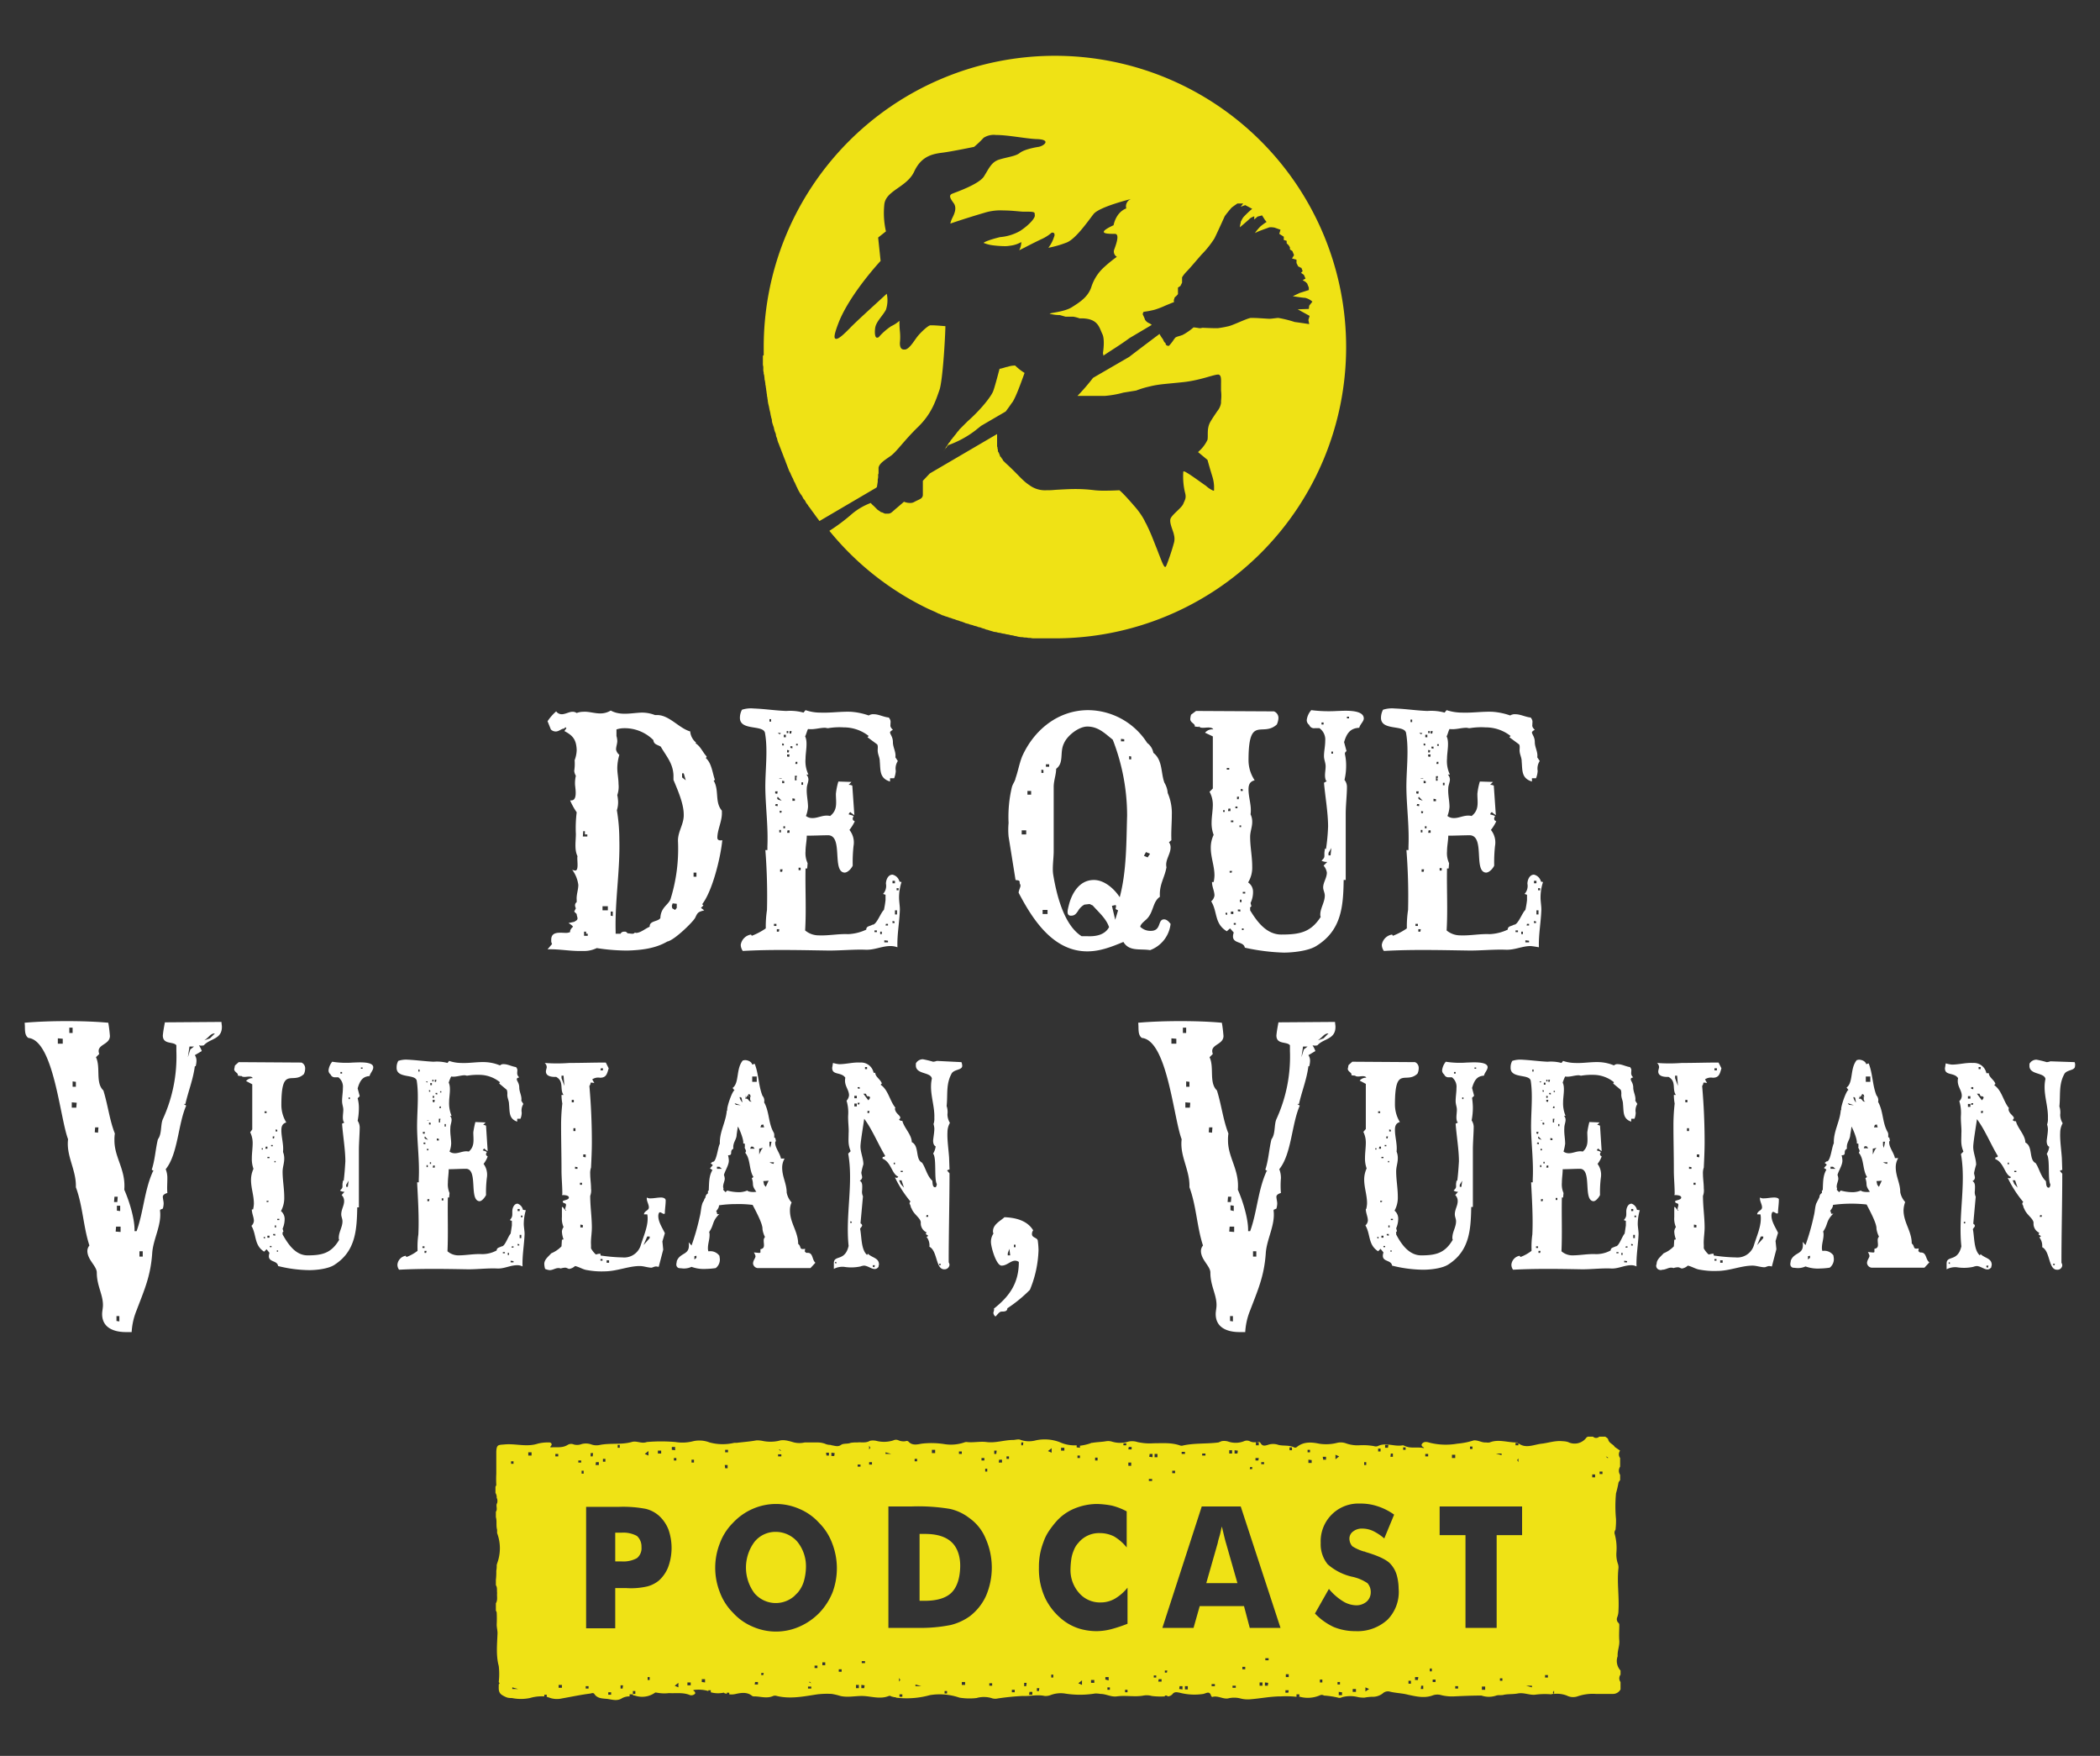 <svg id="DQVV_LOGO" data-name="DQVV LOGO" xmlns="http://www.w3.org/2000/svg" viewBox="0 0 512 428"><rect x="0" y="0" width="512" height="428" fill="#333333" stroke="none"/><defs><style>.cls-1{fill:#fff;}.cls-2{fill:#efe215;}</style></defs><title>dqvv_icon</title><path class="cls-1" d="M285.4,225.2c-.4-.5-.9-1.1-1.6-1.1-1.6,0-.6,2.8-3.2,2.8a3.54,3.54,0,0,1-2.6-1c.1-.7,1.1-1.4,1.6-1.9,1.7-1.7,1.4-4.2,3.2-5.4-.2-3,1.1-4.5,1.6-7.2-.4-1.7,1-3.2,1-4.8a2,2,0,0,0-.4-1.3l.6-.5c-.1-2.1.1-4.1.1-6.1a12.37,12.37,0,0,0-1-5.4,5.66,5.66,0,0,0-.8-2.5c-.9-2.4-.4-5.5-2.7-7.3a3.84,3.84,0,0,0-1.5-2.4,17.24,17.24,0,0,0-14.4-8c-7.3,0-13.2,4.8-16.1,11.3-.7,1.8-1,3.6-1.6,5.3-.1.7-.7,1.4-.9,2.2a31.37,31.37,0,0,0-.8,8.7,18.18,18.18,0,0,0,0,3.3l1.7,10.6c.4.1,1,0,1,.5,0,.7.2.3.2,1,0,.2-.6,1.5-.4,1.7,3.4,6.5,8.4,14.2,16.7,14.2,3.1,0,5.9-1.1,8.8-2.3,1.4,2.4,4.1,1.6,6.5,2A7.72,7.72,0,0,0,285.4,225.2Zm-6-17.5,1,.4-.6.9-.9-.4Zm-29.2-4.3h-1.1v-1h1.1Zm1.2-9.7h-.9v-.9h.9Zm21.9-13.6.8.1v.5h-.8Zm-19.4,7.5.5.1v.7h-.5Zm1.5,35.2h-1.2v-1h1.2Zm.4-35.9H255v-.6h.8Zm16.1,37.3-.8-3.4.9-.2.1.2c0,.3-.1.6-.1.8l.6.3Zm1.1-5.5c-1.3-2-3.7-4.2-6.3-4.2-4.2,0-5.7,4.5-6.1,6.1-.2.9-.8,2.6.5,2.6.9,0,1.2-.4,1.7-1.1a4.1,4.1,0,0,1,1.6-1.6l.9-.1c.6-.1.5.1,1.1.3,1.5,1.7,3.3,3.2,4,5.3-1.1,2-3.4,2.3-5.4,2.2h-1.3c-4.3-2.7-6.1-10.1-6.9-14.9-.3-1.7.1-4,.1-5.8V191.8c0-1.5.6-3,.6-4.4,2-1.5.8-4,1.9-6.2.8-1.9,3.6-4.1,5.7-4.1,2.7,0,4.3,1.7,6.2,3.2a51.06,51.06,0,0,1,3.5,18.5c-.2,6.5-.1,13.5-1.8,19.9Zm2.8-33.6h-.5v-.8l.5.1ZM40.2,249.2c-.2,1.1-.4,2.1-.5,3.2,0,2.3,2.6,1.4,3.3,2.4v1.4a36.56,36.56,0,0,1-3.3,16.6c-.6,1.4-.2,3.6-1.2,4.9-.6,2.4-.7,5-1.5,7.4l.5.4h-.2c-2.1,4.6-2.3,9.9-4,14.6h-.5c.1-2.9-1.3-7.4-2.5-10.1.4-4.9-2.4-7.8-2.4-12a9.7,9.7,0,0,1,.1-1.7c-1.3-3.3-1.7-7-2.8-10.5-2-1.9-.6-5.6-1.8-8.1l.8-.8c-.9-2.4,2.6-2.1,2.6-4.4-.1-1.1-.2-2.1-.4-3.2-3.3-.3-6.8-.4-10.1-.4s-6.9.1-10.3.4c.2,1.3-.2,2.9.9,3.7,6.2.6,7.7,19.5,9.7,24.7-.5,4,1.9,7.3,1.9,11.3v.4c1.7,4.6,1.8,9.6,3.3,14.2a2.11,2.11,0,0,0-.5,1.3c0,2.2,2.3,3.7,2.3,5.3,0,3.2,1.5,5.3,1.5,7.9,0,.8-.2,1.5-.2,2.2,0,3.5,3.1,4.4,5.8,4.4h1.4a16.32,16.32,0,0,1,1.2-5.3c1.9-5,3.4-8.3,3.8-13.8.2-3.6,2.4-7,1.9-10.6l.1-.1H39l.7-.3a5,5,0,0,0,.2-1.2c0-.6-.2-1.2-.2-1.7s.7-.8,1.1-.9c-.1-1.3,0-2.3,0-3.6a5.7,5.7,0,0,0-.4-2.2c3-3.7,3-11,5-15.5l-.6-.4h.4c.7-3.1,1.9-6,2.3-9.2h.2a5.07,5.07,0,0,0,.2-1.3,2.3,2.3,0,0,0-.4-1.4l1.7-1a6.11,6.11,0,0,0-.7-1.4,2.44,2.44,0,0,0,1.2,0c1.5-1.7,4.4-1.4,4.4-4.5,0-.4-.1-.8-.1-1.2Zm-24.9,5.2H14.1v-1.3l1.2.1Zm1.6-3.9h.8v1.3h-.8Zm1.6,13.2v1.2h-.8v-1.3Zm.1,6.3H17.5v-1.3l1.2.1Zm5.3,6.1-.8-.1.1-1.2H24Zm4,15.6h.8l-.1,1.3h-.8Zm1.4,2.2v1.3l-.8-.1v-1.2Zm-.2,28.2-.7-.1v-1.2h.7Zm.3-21.8-1.2-.1.1-1.2h1.1Zm5.4,6H34V305h.8Zm11.6-50.5-.6,1.9.4-2.6h1.1Zm4.8-2.7-1.4.5c1.2-.8,1.5-1.7,2.6-1.7Zm454.6,5.8-5.9-.2a2.92,2.92,0,0,1-.9.2,22.68,22.68,0,0,0-2.5-.6,1.94,1.94,0,0,0-1.7,1v.3c-.2,2.5,3.6,1.7,3.9,3.4a8.75,8.75,0,0,0-.2,1.6c-.1,2.7.9,5.3.8,8a3.89,3.89,0,0,1-.2,1.5,4.25,4.25,0,0,1,.2,1.1c0,.9-.2,1.9-.3,2.9,0,.5.1,1.2.6,1.4v.2a4.42,4.42,0,0,1-.6,1.6c.9,1,.2,6.2.9,7.4,0,.2-.1.8-.4.8-.7,0-.6-1.1-.7-1.6-1.3-1.2-1.6-3.1-2.5-4.4-1.7-.8-.6-4.1-2.5-5,0-1.8-1.9-3.5-2.3-5.2a.83.83,0,0,1-.8-.3c.2-.2.3-.3.3-.5,0-.5-1.3-1.1-1.3-2.2l.1-.2c-1.4-1.7-1.7-4.3-3.6-5.6l.3-.3c-.3-1-1.6-1.6-1.6-2.6h-.6a3.11,3.11,0,0,0-3.3-2.5c-1.7-.1-3.4.4-5.1.4a8,8,0,0,1-1.5-.3c-.1.4-.1.7-.2,1.1-.1,2,2.2,1,3.2,2.5-.4,1.9.9,2.8.9,4.3a1.76,1.76,0,0,1-.6,1.3,9.91,9.91,0,0,1,.4,3.4c-.1,1.5.2,3.3.1,4.5,0,1.7-.2,2.7.5,4.4l-.6.6c1.3,7.3-.7,15,.1,22.5-.9,3.9-3.6,2.1-3.6,4.2v1.4a4.51,4.51,0,0,1,2.5-.5,10.82,10.82,0,0,0,4-.1,2.92,2.92,0,0,1,.9-.2c1.3.1,2.5,1.6,3.5.3,0-.3.1-.4.1-.6,0-1.6-1.7-1.6-2.7-2.6l-.2.3c-1.5-1.3-1.3-4.5-1.7-6.4.2-.3.5-.6.5-.8a.66.66,0,0,0-.4-.5l.6-6.6a2.51,2.51,0,0,1-.2-1.5c0-.8.2-1.9-.6-2.3a1,1,0,0,0,.6-.8c0-.4-.2-.8-.2-1.2a19.45,19.45,0,0,1,.5-2c0-1.5-.8-3.1-.7-4.6s.7-5,.9-6.5c1.9,2.5,3.4,6.2,5.1,9-.1.3-.3.3-.5.3s0,.3-.2.4c2.2.8,2.3,3.8,3.9,4.4-.1.2-.2.3-.4.3l-.4-.1a28.28,28.28,0,0,0,3.8,5.9.48.48,0,0,0-.2.6c.2.2.3,1,.4,1v-.1c.4,1.5,2.3,2.5,2.3,3.6a2.43,2.43,0,0,0,1.4,2.4l-.2.4.6.4a.6.6,0,0,1-.6.3h.2a3.28,3.28,0,0,1,.7,2.4c2,1,1.5,5.5,3.6,5.5a1.16,1.16,0,0,0,1.3-1.1,1.42,1.42,0,0,0-.2-.6c0-7.3.2-14.5.2-21.7l-.6-.7.4-.2h.2l-.1-2.9c-.1-1.7-.5-4.4-.4-6.2a4.65,4.65,0,0,1,.6-2.3,3.94,3.94,0,0,1-.6-2.1,4.57,4.57,0,0,0-.2-2c.3-2.9-.2-5.3,1.2-7.9.6-1.1,2.6-.8,2.6-1.9a1.55,1.55,0,0,0-.1-1Zm-30.4,49.2-.3-.1v-.3h.3Zm3.7-9.9h-.3v-.4l.4.1Zm5.2,10.3h.5l-.1.5-.4-.1Zm-3.9-38.7h-.6v-.7h.6Zm0-2h-.6v-.6h.6Zm.6,1.5h-.4v-.4h.5Zm.1-3.8-.5-.1V265h.5Zm1.3-5.4h.5v.5h-.5Zm1,11.2H483v-.5h.5Zm-.2-3.1-1.2-1.6h.6l.3.6c1,0,.8.5.3,1Zm6.6,15.6h-.3v-.4h.3Zm1.3,1.6h.5v.3h-.5Zm0,3.2-.4-.9h.6l.6,1.8Zm6.7,8h-.5l.1-.4h.4Zm3.1,11.8h-.3V308l.4.1ZM311.7,249.2c-.2,1.1-.4,2.1-.5,3.2,0,2.3,2.6,1.4,3.3,2.4v1.4a36.56,36.56,0,0,1-3.3,16.6c-.6,1.4-.2,3.6-1.2,4.9-.6,2.4-.7,5-1.5,7.4l.5.4h-.2c-2.1,4.6-2.3,9.9-4,14.6h-.5c.1-2.9-1.3-7.4-2.5-10.1.4-4.9-2.4-7.8-2.4-12a9.7,9.7,0,0,1,.1-1.7c-1.3-3.3-1.7-7-2.8-10.5-2-1.9-.6-5.6-1.8-8.1l.8-.8c-.9-2.4,2.6-2.1,2.6-4.4-.1-1.1-.2-2.1-.4-3.2-3.3-.3-6.8-.4-10.1-.4s-6.9.1-10.3.4c.2,1.3-.2,2.9.9,3.7,6.2.6,7.7,19.5,9.7,24.7-.5,4,1.9,7.3,1.9,11.3v.4c1.7,4.6,1.8,9.6,3.3,14.2a2.11,2.11,0,0,0-.5,1.3c0,2.2,2.3,3.7,2.3,5.3,0,3.2,1.5,5.3,1.5,7.9,0,.8-.2,1.5-.2,2.2,0,3.5,3.1,4.4,5.8,4.4h1.4a16.32,16.32,0,0,1,1.2-5.3c1.9-5,3.4-8.3,3.8-13.8.2-3.6,2.4-7,1.9-10.6l.1-.1h-.1l.7-.3a5,5,0,0,0,.2-1.2c0-.6-.2-1.2-.2-1.7s.7-.8,1.1-.9a21.64,21.64,0,0,1,0-3.6,5.7,5.7,0,0,0-.4-2.2c3-3.7,3-11,5-15.5l-.6-.4h.4c.7-3.1,1.9-6,2.3-9.2h.2a5.07,5.07,0,0,0,.2-1.3,2.3,2.3,0,0,0-.4-1.4l1.7-1a6.11,6.11,0,0,0-.7-1.4,2.44,2.44,0,0,0,1.2,0c1.5-1.7,4.4-1.4,4.4-4.5,0-.4-.1-.8-.1-1.2Zm-24.9,5.2h-1.2v-1.3l1.2.1Zm1.6-3.9h.8v1.3h-.8Zm1.6,13.2v1.2h-.8v-1.3Zm.1,6.3H289v-1.3l1.2.1Zm5.4,6.1-.8-.1.1-1.2h.8Zm3.9,15.6h.8l-.1,1.3h-.8Zm1.4,2.2v1.3l-.8-.2v-1.2Zm-.2,28.2-.7-.1v-1.2h.7Zm.3-21.8-1.2-.1.1-1.2h1.1Zm5.4,6h-.8V305h.8Zm11.6-50.5-.6,1.9.4-2.6h1.1Zm4.8-2.7-1.4.5c1.2-.8,1.5-1.7,2.6-1.7Zm145.5,52.2-.2-.1v.1l-.2-.3h-.1l.1-.7c-1.6.3-.8-.5-1.7-1.2,0-3-2-5.1-2-8.1a6.47,6.47,0,0,1,.4-2,5,5,0,0,1-1.2-2.4c0-2.2-1.1-3.8-1.1-6.1a4.28,4.28,0,0,1,.6-2.2H462c-.2-1.2-1.4-2.6-1.4-3.8a.6.6,0,0,1,.1-.4h.1l-.2-.9-.2.1c-.1-.4.1-.9-.2-1.4-1.3-2.3-1-5-2.3-7.3a1.8,1.8,0,0,0-.4-1.6c-1-2.5-.9-5.3-1.9-7.8l-.6.2c-.2-.8-1.2-1.1-1.8-1.1l-.5.1c-1.7,2-.8,5.5-2.5,6.7.2.2.3.4.5.6h-.1c-.6.5-1.7,3.8-1.7,4.6v.3h-.1c-.2,2.7-1.7,5-1.7,7.8v.3c-.5.9-.8,4.4-1.7,4.4-.3,0-.3.4-.6.3l.6.5-.7.8.6.4c-.9,1.5-.8,3.2-.9,5l-.2.1v.6a1.15,1.15,0,0,0-.6.9v.1a39337323868259.18,39337323868259.18,0,0,0-.8,1.6c-.3.9-.3,2-.6,3.1a56,56,0,0,1-2,7l-.7-.8c.5,3.3-2,2.3-2.9,4.6,0,.3-.1.5-.1.8a.87.87,0,0,0,.6.9l1.1.1a4.48,4.48,0,0,0,2-.4,8.75,8.75,0,0,0,3.6.5,17.85,17.85,0,0,0,2.3-.2,2.62,2.62,0,0,0,1-2.3l-.1-.7a2.71,2.71,0,0,0-2.5-1.1h-.2a2.49,2.49,0,0,1-.1-.8c0-1,.4-2.1.4-3.1a2.2,2.2,0,0,0-.1-.8c1.3-1.9.6-2.5,2.5-4.4-.9.3-.4-.4-.8-.6.2-.4.7-.8.7-1.5a33.75,33.75,0,0,1,8.2-.1c.6,1.2,2.5,4.6,2.4,5.9a6,6,0,0,0,.6,1.9c-.2.4-.3.4-.3.9,0,1,.4,1.9-.8,2.1v.8l-.2.1c-.5,0-.9-.1-1.4-.1a2.47,2.47,0,0,1,.4.9c0,.5-.6,1-.6,1.8a1.27,1.27,0,0,0,1.1,1.1h12.9l1.2-1.3C469.4,307,469.8,305.2,468.2,305.3Zm-26.9,1.3-.5.4v-.8l.5-.1ZM454,266.7c.4,0,.5.3.5.7-.2-.1-.5-.2-.7-.3Zm-.7.2h0v.8l.4-.6.7.3c0,.5-.1,1,.4,1.1-.9.2-.6-.8-1.6-.7Zm1.8,12.5.4.5h-1.1l.2-.5Zm-2.8-11.8.2,1.1c-.1.1-1.2-1.9-.2-1.1Zm-.3,1.8-1.2-.1-.3-.4Zm-5.7,15.5v-.5h.6l.6.5Zm7.4,5.3a5.84,5.84,0,0,1-1.8.4,11,11,0,0,1-3.1-.4l-.4.4-.6-.6.1-.2c0-.1-.1-.4-.1-.5,0-.8.4-1.4.4-2a2.92,2.92,0,0,0-.2-.9c.3-1.1,1.2-2.4,1.2-3.5a5.85,5.85,0,0,0-.2-1.3c1.4,0,.2-1,1.3-1.6-.2-1.5.8-2.2.8-3.4a16.21,16.21,0,0,0,.3-2c.4.6,1.5,3.3,1.3,4.1l.4.1v.9H453a1.8,1.8,0,0,1,.4.9l-.2.4c1.3,1.5.9,4.2,2,5.9l-.4.3c.6,1.7-.2,1.5,1.1,3.3-.4.1-1.9.1-2.2-.3Zm2.3-26.5h-1.1v-1.3H456Zm1.1,16.6-.5,1.1V280l.9-.2Zm-.2-5.5.2-.6.5-.1.2.7Zm1.2,14.5-.4-.5-.2-.9,1.3-.1Zm.9-11h.6l-.3,1.5-.2-.6v-.9Zm1.1,5.4a3,3,0,0,1-1-.4h1.1ZM127.5,294.9a2,2,0,0,0-1.3-1.5c-.9,0-1.3,1.1-1.3,1.9,0,1,.1,1.3-.6,2.1l.5.2v1.1c-.1.7-.2,1.4-.3,2-.6.6-1.4,3.2-2.2,3.1-.5.3-1.2.3-1.2,1a7.4,7.4,0,0,1-3.6.9c-2-.1-3.8.3-5.8.3a4,4,0,0,1-2.6-1c.2-4.4,0-8.7.1-13.1h.3l.1-1.1a5.28,5.28,0,0,1-.4-2.5c0-1.1.2-2.2.2-3.3,1.4,0,2.8-.1,4.3-.1,2.9.2.6,7.7,3.2,7.9.6,0,1.3-.9,1.6-1.5a28.84,28.84,0,0,1,.2-4.2,4.48,4.48,0,0,0-.8-3.4,6.37,6.37,0,0,0,1-1.8c-.2-.2-.4-.2-.4-.6s.5-.4-.2-.7l-.6-.2.2-.3c.2-.1.1-.3.4.1l.6.4-.4-6.2a1.42,1.42,0,0,0-.6-.2h-.1l.6-.6-2.5-.1a22.11,22.11,0,0,0-.5,2.5c0,1.8.4,3.4-1.1,4.7-1.3-.3-2.4.5-3.6.4a2.1,2.1,0,0,1-1.1-.4,6.46,6.46,0,0,0,.4-1.9c0-1.3-.3-2.5-.2-3.9,0-.7.3-1.3.3-1.9a1.28,1.28,0,0,0-.4-1h.4a7.89,7.89,0,0,1-.6-3.4c0-1.4.5-3.5-.1-4.7a9.38,9.38,0,0,1,.6-1.5c1.1.2,2.2-.3,3.3-.3.2,0,.4.1.6.1a16.15,16.15,0,0,1,3.1-.2,8,8,0,0,1,4.9,1.8l-.2.3,1.8,1.5c.2.2.2.9.2,1-.1,1,.4,1.6.4,2.5.2,1.9-.1,3.6,2,4.3v-.7h.8a4,4,0,0,0,.3-1.5,3,3,0,0,1,.4-2.1l-.5-.8c.2-1.1-.5-2.1-.5-3.2s-.6-1.6-.6-2,.4-.4.6-.5a1.23,1.23,0,0,1-.5-1c0-.7.2-.9-.3-1.5-.9-.1-2-.7-2.9-.7a1.21,1.21,0,0,0-1,.3,10.5,10.5,0,0,0-3.5-.8c-2-.1-4,.3-6,.2a9.29,9.29,0,0,1-2.9-.5l-.4.5a9.82,9.82,0,0,0-3.4-.3c-2.1-.1-4.2-.4-6.3-.5a5.83,5.83,0,0,0-2.3.3,3.17,3.17,0,0,0-.4,1.6c-.1,2.8,4.5,1.5,4.9,3.2.6,3.8,0,8.2.1,12.1s.6,7.8.4,11.9v.8h-.4c.2,4.1.5,8.5.3,12.7a20.55,20.55,0,0,0-.2,3.5v.5a10.29,10.29,0,0,1-2.7,1.5l-.2-.3a2.43,2.43,0,0,0-2,2.1,2,2,0,0,0,.4,1.3c5.6-.3,11.2-.2,16.9-.1,2.3,0,4.7-.3,7-.2,1.7.1,3.2-.8,4.9-.8a2.77,2.77,0,0,1,1.3.3c-.1-2.6.4-5.3.5-7.9,0-.8-.2-1.7-.2-2.5a12,12,0,0,1,.5-3.3Zm-22.9-29.2.3.1v.3h-.3Zm0,7.9.4.1v.4h-.4Zm-1.1,3.7c0-.1.1-.2.1-.3l.8.9c-.2-.2-.9-.2-.9-.6Zm.2,1.2v.4l-.5-.1.1-.3Zm.4,1.5.4.1-.1.3h-.3Zm-.1-6.8h0l.5-.1v.1Zm.3-9.6-.2.3c-.1-.1-.2-.3-.4-.3Zm-1.2,12.3h.5l-.1.5-.4-.1Zm-.8-14.7H102v-.5h.3Zm1.2,43H103v-.4h.5Zm.4,1.2h-.4v-.5h.5ZM104,284h.3v.5H104Zm.6,8.8h-.4v-.5h.5Zm.5-9.1h-.3v-.4h.3Zm.2-19.2h-.4V264h.4Zm.1-.9v-.4h.3v.4Zm.5,3.6-.1.4h-.3v-.5Zm.1,17.4h-.5l.1-.5h.4Zm-.1-15.9-.4-.1v-.5h.5Zm.1-5.5h.4l-.1.5H106Zm.2,3.2h.4v.4l-.4-.1ZM107,278h-.5v-.5l.5.1Zm.3-4.9h0v.5H107v-.9h.4Zm.2-3h-.4l.1-.4h.3Zm.1-3.8h-.3V266h.3Zm.5,26.3h-.4v-.5h.4Zm.6-18h-.3V274h.3Zm14.4,30.9h-.5v-.3h.5Zm1,.4h-.3v-.5h.3Zm1.1,1.8h-.7v-.4l.7.1Zm0-3.6h-.5l.1-.3h.4Zm1-9.4h.5v.5h-.5Zm.4,8.9h-.4v-.4l.4.1Zm.5-1.8h-.4V301h.4Zm.3-5.1H127v-.4h.4ZM357.6,259a21.59,21.59,0,0,1-5.1-.2,4,4,0,0,0-.9,2.1,1.23,1.23,0,0,0,.5,1,1.09,1.09,0,0,0,1,.7h.9a2.88,2.88,0,0,1,1.1,2.6c0,1.1-.2,2.1-.2,3.2,0,.8.3,1.4.3,2.1,0,1-.3,2.1.1,3l.2.1-.6.3c.2,2.9.8,6.3.8,9.2-.1,1.6-.2,3.1-.4,4.7h-.2c0,.3-.1.6-.1.9,0,.8.1.8-.6,1.5a1.93,1.93,0,0,0,1,.3h.1l-.7.8a2,2,0,0,1,.6,1.5c0,1.1-.7,2-.7,3.2,0,.6.3,1.1.3,1.7,0,1.4-.9,2.6-.9,4a.9.9,0,0,0,.1.5c-1.9,3.2-4,3.8-7.7,3.8-2.9,0-4.8-2.6-6.1-5.1v-.5h-.1l.3-.3-.2-.7a5.93,5.93,0,0,0,.5-2.3,2.52,2.52,0,0,0-.9-2,6.57,6.57,0,0,0,.8-3.4c0-2.1-.4-4.1-.4-6.2,0-1.1.4-2,.4-3.2a4.15,4.15,0,0,0-.3-1.6c.2-1.8-.4-3.5-.4-5.3,0-.9.2-1.6,1.2-1.9a8.21,8.21,0,0,1-1.2-4.3c0-9.7,2.7-4.8,5.5-7.5a3.19,3.19,0,0,0,.3-1.4,1.51,1.51,0,0,0-.9-1.4l-15.3-.1-.9.8c-.1.3-.1.6-.2.9,0,.7.9.9.9,1.4v.2l.8.1v-.1c.2.3.6.3.9.3.5,0,1.7-.3,1.9.3a2,2,0,0,0-1.6.7l1.5.8v11l-.6.7a5.83,5.83,0,0,1,.6,2.6c0,1.3-.2,2.5-.2,3.8a6.9,6.9,0,0,0,.4,2.5,6.6,6.6,0,0,0-.6,2.7c0,2,.7,3.8.7,5.8a6.75,6.75,0,0,1-.2,1.4H333c0,1,.5,1.9.5,2.8a1.74,1.74,0,0,1-.6,1.2c1.3,2.2.6,4.7,3.1,6.3l.6-.6c.2.3.5.6.7.9-.8,2.5,1.9,1.6,2.1,3.2a32.33,32.33,0,0,0,7.6,1c1.7,0,4.8-.3,6.3-1.4,5-3.3,5.3-8.4,5.4-13.9h.4v-14c0-1.7.2-4,.2-5.6a3,3,0,0,0-.5-1.5,16.55,16.55,0,0,0,.3-3.2,17.85,17.85,0,0,0-.2-2.3h0l.5-.5-.5-1.9c.5-1.7,1.1-2.9,2.9-3,.2-.8.9-1.4.9-2.1-.1-1.5-4.1-1.1-5.1-1.1Zm-2.7,2.7h-.4v-.4h.4Zm-16.2,13.6.4.1v.4h-.4Zm-.3,7.7h.3v.3h-.3Zm-.4-6h.4l-.1.5H338Zm-2-6.1h.5v.4H336Zm-.4,9.3h-.3v-.3h.3Zm.5,21.7-.3-.1v-.3h.3Zm.1-21.9.1-.5h.4v.5Zm.3,12.7h.5l-.1.3h-.4Zm.8,9h-.5v-.5h.5Zm0-19.4h-.5V282h.5Zm.4,21.7h-.4v-.3h.4Zm.3-24.6h-.4v-.3h.4Zm.6,21.8-.5-.1v-.3h.5Zm.2-2h-.3v-.5h.3Zm.5,5.9H339v-.3h.3Zm.3-7.7h-.5v-.3h.5Zm16.7-8.1h-.4v-.5l.6-1Zm.5-21.4h-.3v-.4h.3Zm3.1-7.4h-.4v-.3h.4ZM196.7,305.4l-.2-.1v.1l-.2-.3h-.1l.1-.7c-1.6.3-.8-.5-1.7-1.2,0-3-2-5.1-2-8.1a4.48,4.48,0,0,1,.4-2,5,5,0,0,1-1.2-2.4c0-2.2-1.1-3.8-1.1-6.1a4.28,4.28,0,0,1,.6-2.2h-.9c-.2-1.2-1.4-2.6-1.4-3.8a.6.6,0,0,1,.1-.4h.1l-.2-.9-.2.1c-.1-.4.1-.9-.2-1.4-1.3-2.3-1-5-2.3-7.3a1.8,1.8,0,0,0-.4-1.6c-1-2.5-.9-5.3-1.9-7.8l-.6.2c-.2-.8-1.2-1.1-1.8-1.1l-.5.1c-1.7,2-.8,5.5-2.5,6.7.2.2.3.4.5.6H179c-.6.5-1.7,3.8-1.7,4.6v.3h-.1c-.2,2.7-1.7,5-1.7,7.8v.3c-.5.9-.8,4.4-1.7,4.4-.3,0-.3.4-.6.3l.6.5-.7.8.6.4c-.9,1.5-.8,3.2-.9,5l-.2.1v.6a1.15,1.15,0,0,0-.6.9v.1a2,2,0,0,0-.4.8,2,2,0,0,0-.4.8c-.3.9-.3,2-.6,3.1a56,56,0,0,1-2,7l-.7-.8c.5,3.3-2,2.3-2.9,4.6,0,.3-.1.5-.1.8a.87.87,0,0,0,.6.9l1.1.1a4.48,4.48,0,0,0,2-.4,8.75,8.75,0,0,0,3.6.5,17.85,17.85,0,0,0,2.3-.2,2.62,2.62,0,0,0,1-2.3l-.1-.7a2.71,2.71,0,0,0-2.5-1.1h-.2a2.49,2.49,0,0,1-.1-.8c0-1,.4-2.1.4-3.1a2.2,2.2,0,0,0-.1-.8c1.3-1.9.6-2.5,2.5-4.4-.9.3-.4-.4-.8-.6.2-.4.7-.8.7-1.5a28.28,28.28,0,0,1,4.1-.3,27.48,27.48,0,0,1,4.1.2c.6,1.2,2.5,4.6,2.4,5.9a6,6,0,0,0,.6,1.9c-.2.4-.3.4-.3.9,0,1,.4,1.9-.8,2.1v.8l-.2.1c-.5,0-.9-.1-1.4-.1a2.47,2.47,0,0,1,.4.9c0,.5-.6,1-.6,1.8a1.27,1.27,0,0,0,1.1,1.1h12.9l1.2-1.3c-.9-.8-.5-2.6-2.1-2.4Zm-26.9,1.2-.5.4v-.8l.5-.1Zm12.7-39.9c.4,0,.5.3.5.7-.1,0-.4-.2-.7-.3Zm-.7.2h0v.8l.4-.6.7.3c0,.5-.1,1,.4,1.1-.9.2-.6-.8-1.6-.7Zm1.8,12.6.4.5h-1.1l.2-.5Zm-2.8-11.9.2,1.1c-.1.1-1.3-1.9-.2-1.1Zm-.2,1.8-1.2-.1-.3-.4Zm-5.8,15.5v-.5h.6l.6.5Zm7.4,5.3a5.84,5.84,0,0,1-1.8.4,11,11,0,0,1-3.1-.4l-.4.4-.6-.6.1-.2c0-.1-.1-.4-.1-.5,0-.8.4-1.4.4-2a2.92,2.92,0,0,0-.2-.9c.3-1.1,1.2-2.4,1.2-3.5a5.85,5.85,0,0,0-.2-1.3c1.4,0,.2-1,1.3-1.6-.2-1.5.8-2.2.8-3.4.1-.7.2-1.4.3-2,.4.6,1.5,3.3,1.3,4.1l.4.1v.9h-.1a3.55,3.55,0,0,1,.4.9l-.2.4c1.3,1.5.9,4.2,2,5.9l-.4.3c.6,1.7-.2,1.5,1.1,3.3-.5.1-1.9.1-2.2-.3Zm2.3-26.5h-1.1v-1.3h1.1Zm1.1,16.6-.5,1.1V280l.9-.2Zm-.2-5.5.2-.6.5-.1.2.7Zm1.3,14.5-.4-.5-.2-.9,1.3-.1Zm.8-11h.6l-.3,1.5-.2-.6v-.9Zm1.1,5.4a3,3,0,0,1-1-.4h1.1Zm-27.4,8.2c-.9,0-1.7.2-2.5.2a1.64,1.64,0,0,1-1-.2c-.1.9.5,1.6.5,2.4s-1.1.8-1.2,1.7h.8a4.1,4.1,0,0,1,.1,1.1c0,2.1-1.1,4.5-1.7,6.5a4.21,4.21,0,0,1-4.4,2.9,40.45,40.45,0,0,1-4.9-.4c-.1,0-.5,0-.5-.2s.1-.3-.2-.3a2.92,2.92,0,0,0-.9.2,5.66,5.66,0,0,1-1.2-1.5v-.8c-.1-1.4.2-2.8.2-4.3,0-2.5-.4-5.1-.4-7.7a3.72,3.72,0,0,0,.2-1.8c0-1.2-.2-2.4-.2-3.5a4.14,4.14,0,0,1,.2-1.6c.1-2.1.2-4.2.2-6.2,0-4.6-.2-9.1-.6-13.7a1.33,1.33,0,0,0,.3-.8,2.77,2.77,0,0,1,.9.1l-.5-.9a2.56,2.56,0,0,1,1.9-.4c1.5,0,1.7-.9,2.1-2.3l-.7-1.4c-3.2,0-5.8.1-8.9.1a40.05,40.05,0,0,1-6,0,1.39,1.39,0,0,1,.5,1c0,.3-.2.7-.2,1.1,0,1.1,1.3,1.3,2.1,1.3h.4c2,1.1.8,3,1.8,4.4h-.5a12.48,12.48,0,0,0,.2,2.1,47.08,47.08,0,0,0-.3,5.3c0,3.7.1,7.3.1,10.9,0,2,.2,3.8.2,5.8a1,1,0,0,1-.1.3c.4,0,1.7,0,1.7.6s-1.2.6-1.5.9c0,.7.8.3.8.9,0,.3-.2.7-.2,1.1,0,.1,0,.1.2.1v.2c-.2,0-.7-.9-.9-.9a.1.1,0,0,0-.1.1v2.4a5.07,5.07,0,0,0,.4,2.4,2.1,2.1,0,0,0-.4,1.1,6.46,6.46,0,0,0,.4,1.9l-.4.1-.1,1.6a7.39,7.39,0,0,1-2.5,1.7c-.7.8-1.7,1.5-1.7,2.6a5,5,0,0,0,.2,1.2,3.54,3.54,0,0,0,1.1.3c.8,0,1.4-.5,2.1-.5a1.27,1.27,0,0,1,.6.1,4.25,4.25,0,0,1,1.1-.2c.4,0,.7.3,1,.3a2.67,2.67,0,0,0,1.4-.7c1,.2,2,.9,3,1a18.88,18.88,0,0,0,4.1.3c3.1,0,5.9-1.3,8.7-1.3.9,0,2,.4,2.8.4.3,0,.7-.3,1.2-.3l.6.1,1.1-4.2-.2-2,.6-2c-.6-1.3-1.6-2.7-1.6-4.2,0-.3.1-.9.4-.9s.7.4,1,.4a.22.22,0,0,0,.2-.2c0-1,.2-2,.2-3.1,0-.5-.6-.7-1.1-.7Zm-14.7-31.5h.5v.5h-.6Zm-9.6,2.4v-.6h.5l.2,2.5Zm2.5,5.3h.5v.6h-.5Zm.4,6.9h.5v.7h-.5Zm1,9.9h-.6v-.5l.6.1Zm.6,3.4h.5v.5h-.5Zm.7,10.9h-.6v-.7l.6.1Zm.7-17.1-.6-.1v-.6h.6Zm4.1,25.2h-.5v-.4h.5Zm1.6.5h-.6v-.6h.6Zm9.9-6-1.5,1.7.9-2.1h.6Zm11.1-78.1c.6-1.3.7-1.4,2.2-1.8l-.8-.6.6-.6-.3-.3c2.5-3.2,4.5-11.4,4.9-15.6-.5.1-1.2.1-1.2-.6,0-2,1.2-4.1,1.1-6.2v-.4c-1.8-2.1-.6-5-2-7.3l.3-.2c-.6-1.7-.8-4.1-2.2-5.3l.2-.4c-.9-.9-1.5-2.5-2.7-3.2l.1-.2a3.94,3.94,0,0,1-1.4-2.5v-.2c-2.8-.8-5.2-4.1-8.2-4h-.4a8.81,8.81,0,0,0-3.3-.6c-2.6.1-5.1.8-7.5-.5a4.84,4.84,0,0,1-2.6.7c-1.4,0-2.8-.5-4.1-.4a4.53,4.53,0,0,0-1.6.3,1.69,1.69,0,0,0-1-.3c-.9,0-1.7.6-2.7.6a1.71,1.71,0,0,1-1.3-.7,12.06,12.06,0,0,0-2.1,2.4l.8,2a1.66,1.66,0,0,0,1.2.5c.8,0,1.4-.7,2-.7.1,0,.3-.4.4-.3l.2.2-.5.7c2.1,1.1,2.9,2.1,3,4.6a7.42,7.42,0,0,1-.5,2.5,11.33,11.33,0,0,1-.1,2.6,2.84,2.84,0,0,0,.4,1.2,7.84,7.84,0,0,0-.2,2.2c.1,1.1.6,3.8-.9,3.8H139a16.41,16.41,0,0,0,1.6,2.9,31.33,31.33,0,0,0-.2,5.3c0,1.7-.4,3.8.4,5.4-.2.7.4,3.4-.5,3.5a2.35,2.35,0,0,1-.8-.2,7.86,7.86,0,0,1,1.5,3.7c0,1.2-.5,2.4-.4,3.6v.6a.91.91,0,0,0-.4.8,1.85,1.85,0,0,0,.2.7l-.4.8.6.6c0,.4.2.7.2,1.1s-.5.6-.8.8l-1.4.3c.2.1,1.1.7,1.1.9,0,0-.7.6-.7,1.1v.2a2.92,2.92,0,0,1-.9.2c-1.5,0-3.8-.5-3.7,1.8a1.49,1.49,0,0,0,.2.9l-1.1,1.3c2.9-.1,5.6.5,8.5.4a7.1,7.1,0,0,0,3.5-.7,47.4,47.4,0,0,0,7.5.6c3.4-.1,6.8-.5,9.7-2.2,1.7-.3,6.3-4.8,6.8-5.8Zm-.4-11h.7v1h-.7Zm-27-8.8.1-1.3h.4v.8h.6v.5Zm1.2,24.2h-.9v-1h.5v.5h.4Zm4.9-6.2h-1.3v-1h1.3Zm1.2,1.4-.5-.1v-1h.5Zm15.6-2-.4.5-.7-.4-.1-.6.2-.6,1,.1Zm-1.5-2.2c-.5,1.5-2.4,2-2.5,4.7-.6.9-2.7.6-2.6,2.1-1,.4-2.1,1.4-3.2,1.5a.6.6,0,0,1-.4-.1.71.71,0,0,1-.6.3c-.5,0-.8-.1-1.2-.1a1,1,0,0,0-.5-.4h-.4a.89.89,0,0,0-.8.5h-1.2V227c-.2-7.4,1.1-14.9.9-22.3a43.73,43.73,0,0,0-.6-7.2,6.45,6.45,0,0,0,.3-2,9.85,9.85,0,0,0-.2-1.7,6.26,6.26,0,0,0,.3-2.7c0-1.3-.3-2.6-.3-3.9a11.85,11.85,0,0,1,.5-3.2,2.22,2.22,0,0,1-.8-1.3c0-.7.3-1.4.3-2.1a5,5,0,0,0-.2-1.2v-1.6a6.28,6.28,0,0,1,1.9-.3,9.9,9.9,0,0,1,7.1,2.9c.1,1.1,1,1.1,1.8,1.6,1.4,2.4,3,4.1,3.1,7v1.1c1,2.4,2.5,5.8,2.5,8.4.1,2.4-1.5,4.2-1.4,6.6A41.17,41.17,0,0,1,163.5,219.1Zm2.8-29.6v-1h.4l.5,1.7Zm208.9,41.4c-.1-3.1.5-6.1.6-9.2,0-.9-.2-2-.2-2.9a12.09,12.09,0,0,1,.6-3.8l-.5-.1a2.27,2.27,0,0,0-1.7-1.7c-1.1,0-1.6,1.3-1.6,2.2a2.88,2.88,0,0,1-.7,2.5l.6.2v1.3a20,20,0,0,1-.4,2.4c-.8.7-1.8,3.7-2.8,3.6-.6.4-1.5.3-1.5,1.2a11.42,11.42,0,0,1-4.4,1.1c-2.5-.1-4.7.4-7.2.3a5.16,5.16,0,0,1-3.3-1.2c.3-5,0-10.1.1-15.1h.4l.1-1.3a5.76,5.76,0,0,1-.5-2.9c0-1.3.3-2.6.3-3.8,1.8,0,3.6-.1,5.3-.1,3.7.2.8,8.9,3.9,9.1.8,0,1.7-1,2-1.7a37,37,0,0,1,.2-4.8,4.86,4.86,0,0,0-1-3.9,10.71,10.71,0,0,0,1.3-2.1c-.3-.2-.5-.2-.5-.7s.6-.5-.3-.8l-.7-.2.2-.4c.3-.1.1-.3.5.1l.7.5-.5-7.2a1.88,1.88,0,0,0-.8-.2h-.1l.7-.7-3.2-.1a15.94,15.94,0,0,0-.6,3c0,2.1.5,3.9-1.4,5.4-1.7-.4-3,.6-4.5.5a2.39,2.39,0,0,1-1.4-.5,7.85,7.85,0,0,0,.5-2.2c0-1.5-.4-3-.3-4.5,0-.8.4-1.5.4-2.2a1.85,1.85,0,0,0-.5-1.2h.5a7.54,7.54,0,0,1-.7-3.9c0-1.6.6-4-.1-5.4.3-.6.4-1.2.7-1.8,1.4.2,2.8-.3,4.1-.3.3,0,.5.1.8.1a17,17,0,0,1,3.9-.2,9.81,9.81,0,0,1,6.1,2.1l-.3.3,2.3,1.7c.3.2.2,1,.2,1.2-.1,1.2.5,1.9.5,3,.2,2.2-.1,4.1,2.5,4.9v-.8h1a5.84,5.84,0,0,0,.4-1.8,3.31,3.31,0,0,1,.5-2.4l-.6-.9c.2-1.3-.6-2.4-.6-3.7s-.7-1.9-.7-2.4c.1-.3.5-.5.7-.6-.3-.3-.7-.7-.6-1.2,0-.8.2-1-.4-1.8-1.2-.1-2.5-.8-3.7-.8a2.08,2.08,0,0,0-1.3.3,16.5,16.5,0,0,0-4.3-.9c-2.5-.1-4.9.3-7.5.2a11.93,11.93,0,0,1-3.7-.6l-.5.6a12.24,12.24,0,0,0-4.2-.4c-2.7-.1-5.2-.5-7.9-.6a7.19,7.19,0,0,0-2.9.3,4.14,4.14,0,0,0-.5,1.9c-.1,3.3,5.6,1.7,6.1,3.7.8,4.4,0,9.5.1,14s.7,9.1.5,13.7v.9h-.5a142.36,142.36,0,0,1,.4,14.6,26.93,26.93,0,0,0-.3,4v.5a15.87,15.87,0,0,1-3.4,1.8l-.2-.3a3,3,0,0,0-2.5,2.5,2.69,2.69,0,0,0,.5,1.5c7-.4,14-.2,21-.1,2.9,0,5.8-.3,8.7-.2,2.2.1,4-.9,6.1-.9.9.1,1.4.2,2,.3Zm-.1-8h-.5v-1h.5Zm-.1-6.4h.5v.5H375Zm-1-1.8h.6v.6H374Zm0,9.8.5.1v.4H374Zm-26.9-43.3.4.1v.4h-.4Zm0,9.1.5.1v.5h-.5Zm-1.3,4.2c0-.1.1-.2.1-.3l1,1c-.3-.2-1.1-.2-1.1-.7Zm.2,1.5v.5l-.6-.1.1-.4Zm.5,1.7.5.1-.1.4h-.4Zm-.1-7.9v-.1h.6v.1Zm.4-11.1-.3.3c-.2-.1-.3-.3-.5-.4Zm-1.5,14.2h.6l-.1.6-.5-.1Zm-1-16.9h-.4v-.6h.4Zm1.4,49.7h-.6v-.5h.6Zm.6,1.4h-.5v-.6h.6Zm.1-24.8h.4v.6h-.4Zm.7,10.2h-.5v-.6h.6Zm.7-10.6h-.4v-.5h.4Zm.2-22.2h-.5v-.6h.5Zm.2-1v-.5h.4v.5Zm.5,4.2-.1.5h-.4v-.6Zm.1,20.1h-.6l.1-.6h.5Zm-.1-18.5-.5-.1v-.5h.6Zm.1-6.3h.5l-.1.6h-.4Zm.2,3.8h.5v.5l-.5-.1Zm1.1,13.3h-.6v-.6l.6.1Zm.4-5.6h-.4l.4.1v.5h-.4v-1.1h.5Zm.2-3.5h-.5l.1-.5h.4Zm.1-4.4h-.4v-.4h.4Zm.7,30.4H351v-.6h.5Zm.7-20.8h-.4v-.6h.4Zm17.9,35.8h-.6v-.4h.6Zm1.2.5h-.4v-.6h.4Zm1.5,2h-.9v-.5l.9.1Zm0-4.1h-.6l.1-.4h.5Zm26.3,69.3a2,2,0,0,0-1.3-1.5c-.9,0-1.3,1.1-1.3,1.9,0,1,.1,1.3-.6,2.1l.5.2v1.1c-.1.7-.2,1.4-.3,2-.6.6-1.4,3.2-2.2,3.1-.5.3-1.2.3-1.2,1a7.4,7.4,0,0,1-3.6.9c-2-.1-3.8.3-5.8.3a4,4,0,0,1-2.6-1c.2-4.4,0-8.7.1-13.1h.3l.1-1.1a5.28,5.28,0,0,1-.4-2.5c0-1.1.2-2.2.2-3.3,1.4,0,2.9-.1,4.3-.1,2.9.2.6,7.7,3.2,7.9.6,0,1.3-.9,1.6-1.5a28.84,28.84,0,0,1,.2-4.2,4.48,4.48,0,0,0-.8-3.4,6.37,6.37,0,0,0,1-1.8c-.2-.2-.4-.2-.4-.6s.5-.4-.2-.7l-.6-.2.2-.3c.2-.1.1-.3.4.1l.6.4-.4-6.2a1.42,1.42,0,0,0-.6-.2h-.1l.6-.6-2.5-.1a22.11,22.11,0,0,0-.5,2.5c0,1.8.4,3.4-1.1,4.7-1.3-.3-2.4.5-3.6.4a2.1,2.1,0,0,1-1.1-.4,12.86,12.86,0,0,0,.4-1.9c0-1.3-.3-2.5-.2-3.9,0-.7.3-1.3.3-1.9a1.28,1.28,0,0,0-.4-1h.4a7.89,7.89,0,0,1-.6-3.4c0-1.4.5-3.5-.1-4.7a9.38,9.38,0,0,1,.6-1.5c1.1.2,2.2-.3,3.3-.3.2,0,.4.1.6.1a16.15,16.15,0,0,1,3.1-.2,8,8,0,0,1,4.9,1.8l-.2.3,1.8,1.5c.2.2.2.9.2,1-.1,1,.4,1.6.4,2.5.2,1.9-.1,3.6,2,4.3v-.7h.8a4,4,0,0,0,.3-1.5,3,3,0,0,1,.4-2.1l-.5-.8c.2-1.1-.5-2.1-.5-3.2s-.6-1.6-.6-2,.4-.4.6-.5a1.23,1.23,0,0,1-.5-1c0-.7.2-.9-.3-1.5-.9-.1-2-.7-2.9-.7a1.21,1.21,0,0,0-1,.3,10.5,10.5,0,0,0-3.5-.8c-2-.1-4,.3-6,.2a9.29,9.29,0,0,1-2.9-.5l-.4.5a9.82,9.82,0,0,0-3.4-.3c-2.1-.1-4.2-.4-6.3-.5a6.08,6.08,0,0,0-2.3.3,3.17,3.17,0,0,0-.4,1.6c-.1,2.8,4.5,1.5,4.9,3.2.6,3.8,0,8.2.1,12.1s.6,7.8.4,11.9v.8h-.4c.2,4.1.5,8.5.3,12.7a20.55,20.55,0,0,0-.2,3.5v.5a10.29,10.29,0,0,1-2.7,1.5l-.2-.3a2.43,2.43,0,0,0-2,2.1,2,2,0,0,0,.4,1.3c5.6-.3,11.3-.2,16.9-.1,2.3,0,4.7-.3,7-.2,1.7.1,3.2-.8,4.9-.8a2.77,2.77,0,0,1,1.3.3c-.1-2.6.4-5.3.5-7.9,0-.8-.2-1.7-.2-2.5a12,12,0,0,1,.5-3.3Zm-23-29.2.3.1v.3h-.3Zm0,7.9.4.1v.4h-.4Zm-1.1,3.7c0-.1.1-.2.1-.3l.8.9c-.2-.2-.9-.2-.9-.6Zm.2,1.2v.4l-.5-.1.1-.3Zm.4,1.5.4.1-.1.3h-.3Zm-.1-6.8h0l.5-.1v.1Zm.3-9.6-.2.3c-.1-.1-.2-.3-.4-.3Zm-1.2,12.3h.5l-.1.5-.4-.1Zm-.7-14.7h-.3v-.5h.3Zm1.1,43h-.5v-.4h.5Zm.5,1.2h-.4v-.5h.5Zm0-21.4h.3v.5h-.3Zm.6,8.8h-.4v-.5h.5Zm.5-9.2h-.3v-.4h.3Zm.2-19.2h-.4v-.5h.4Zm.2-.8v-.4h.3v.4Zm.4,3.6-.1.4H377v-.5Zm.1,17.4H377l.1-.5h.4Zm-.1-16-.4-.1v-.4h.5Zm.1-5.4h.4l-.1.5h-.3Zm.2,3.2h.4v.4l-.4-.1Zm.8,11.5H378v-.5l.5.1Zm.4-4.8h0v.5h-.3v-.9h.4Zm.1-3h-.4l.1-.4h.3Zm.1-3.9h-.3v-.3h.3Zm.6,26.3h-.4V292h.4Zm.5-18h-.3V274h.3Zm14.4,31h-.5v-.3h.5Zm1,.4h-.3v-.5h.3Zm1.2,1.8H396v-.4l.7.1v.3Zm0-3.6h-.5l.1-.3h.4Zm.9-9.4h.5v.5h-.5Zm.4,8.9h-.4v-.4l.4.1Zm.5-1.8h-.4V301h.4Zm.3-5.1h-.4v-.4h.4Zm-147.3,4.1a1.4,1.4,0,0,1,.3-.9c-1.5-2.5-4.5-3.1-7-3.2-1.1,1-2.9,1.8-2.8,3.6l.1.4a3.61,3.61,0,0,0-.6,2c0,1.3,1.3,5.8,2.6,5.8s2.2-1.2,3.3-1.2a1.61,1.61,0,0,1,.9.3c0,5.2-2.3,8.4-6.1,11.4.2.2-.1.8-.1,1a1.19,1.19,0,0,0,.5.9c.4-.3.9-1.2,1.5-1.2s1.4,0,1.4-.8a33.79,33.79,0,0,0,5.5-4.5,27.25,27.25,0,0,0,2.1-9.7,19.42,19.42,0,0,0-.2-2.4c-.3-.7-1.4-.6-1.4-1.5Zm-5.9,5.2v-.5l.4-1.1.2,1.6Zm1.9-2h-.4v-.6h.4Zm-19.2-45.4a2.92,2.92,0,0,1-.9.2,22.68,22.68,0,0,0-2.5-.6,1.94,1.94,0,0,0-1.7,1v.3c-.2,2.5,3.6,1.7,3.9,3.4a8.75,8.75,0,0,0-.2,1.6c-.1,2.7.9,5.3.8,8a3.89,3.89,0,0,1-.2,1.5,4.25,4.25,0,0,1,.2,1.1c0,.9-.2,1.9-.3,2.9,0,.5.1,1.2.6,1.4v.2a4.42,4.42,0,0,1-.6,1.6c.9,1,.2,6.2.9,7.4,0,.2-.1.8-.4.8-.7,0-.6-1.1-.7-1.6-1.3-1.2-1.6-3.1-2.5-4.4-1.7-.8-.6-4.1-2.5-5,0-1.8-1.9-3.5-2.3-5.2a.83.83,0,0,1-.8-.3c.2-.2.3-.3.3-.5,0-.5-1.3-1.1-1.3-2.2l.1-.2c-1.4-1.7-1.7-4.3-3.6-5.6l.3-.3c-.3-1-1.6-1.6-1.6-2.6H213a3.11,3.11,0,0,0-3.3-2.5c-1.7-.1-3.4.4-5.1.4a8,8,0,0,1-1.5-.3c-.1.4-.1.7-.2,1.1-.1,2,2.2,1,3.2,2.5-.4,1.9.9,2.8.9,4.3a2.23,2.23,0,0,1-.6,1.3,9.91,9.91,0,0,1,.4,3.4c-.1,1.5.2,3.3.1,4.5,0,1.7-.2,2.7.5,4.4l-.6.6c1.3,7.3-.7,15,.1,22.5-.9,3.9-3.6,2.1-3.6,4.2v1.4a4.51,4.51,0,0,1,2.5-.5,10.86,10.86,0,0,0,4-.1,2.92,2.92,0,0,1,.9-.2c1.3.1,2.5,1.6,3.5.3,0-.3.1-.4.1-.6,0-1.6-1.7-1.6-2.7-2.6l-.2.3c-1.5-1.3-1.3-4.5-1.7-6.4.2-.3.5-.6.5-.8a.66.66,0,0,0-.4-.5l.6-6.6a2.51,2.51,0,0,1-.2-1.5c0-.8.2-1.9-.6-2.3a1,1,0,0,0,.6-.8c0-.4-.2-.8-.2-1.2a19.45,19.45,0,0,1,.5-2c0-1.5-.8-3.1-.7-4.6s.7-5,.9-6.5c1.9,2.5,3.4,6.2,5.1,9-.1.3-.3.3-.5.3s0,.3-.2.4c2.2.8,2.3,3.8,3.9,4.4-.1.2-.2.3-.4.3l-.4-.1a28.28,28.28,0,0,0,3.8,5.9.48.48,0,0,0-.2.6c.2.2.3,1,.4,1v-.1c.4,1.5,2.3,2.5,2.3,3.6a2.43,2.43,0,0,0,1.4,2.4l-.2.4.6.4a.6.6,0,0,1-.6.3h.2a3.28,3.28,0,0,1,.7,2.4c2,1,1.5,5.5,3.6,5.5a1.22,1.22,0,0,0,1.3-1.1,1.42,1.42,0,0,0-.2-.6c0-7.3.2-14.5.2-21.7l-.6-.7.4-.2h.2l-.1-2.9c-.1-1.7-.5-4.4-.4-6.2a4.65,4.65,0,0,1,.6-2.3,3.94,3.94,0,0,1-.6-2.1,4.57,4.57,0,0,0-.2-2c.3-2.9-.2-5.3,1.2-7.9.6-1.1,2.6-.8,2.6-1.9a2.39,2.39,0,0,0-.2-.9ZM203.9,308l-.3-.1v-.3h.3Zm3.7-9.9h-.3v-.4l.4.1Zm5.2,10.3h.5l-.1.5-.4-.1Zm-3.9-38.7h-.6V269h.6Zm0-2h-.6v-.6h.6Zm.6,1.5h-.4v-.4h.5Zm.1-3.8-.5-.1V265h.5Zm1.3-5.3h.5v.5h-.5Zm1,11.2h-.4v-.5h.5Zm-.2-3.1-1.2-1.6h.6l.3.6c1,0,.8.5.3,1Zm6.5,15.6h-.3v-.4h.3Zm1.4,1.6h.5v.3h-.5Zm0,3.2-.4-.9h.6l.6,1.8Zm6.7,8h-.5l.1-.4h.4Zm3,11.8H229V308l.4.1Zm-47.5-40.6Zm271.5,0Zm-20.7,24.1c-.9,0-1.7.2-2.5.2a1.64,1.64,0,0,1-1-.2c-.1.9.5,1.6.5,2.4s-1.1.8-1.2,1.7h.8a4.1,4.1,0,0,1,.1,1.1c0,2.1-1.1,4.5-1.7,6.5a4.21,4.21,0,0,1-4.4,2.9,40.45,40.45,0,0,1-4.9-.4c-.1,0-.5,0-.5-.2s.1-.3-.2-.3a4.4,4.4,0,0,0-1,.2,5.66,5.66,0,0,1-1.2-1.5v-.8c-.1-1.4.2-2.8.2-4.3,0-2.5-.4-5.1-.4-7.7a3.72,3.72,0,0,0,.2-1.8c0-1.2-.2-2.4-.2-3.5a4.14,4.14,0,0,1,.2-1.6c.1-2.1.2-4.2.2-6.2,0-4.6-.2-9.1-.6-13.7a1.33,1.33,0,0,0,.3-.8,2.77,2.77,0,0,1,.9.1l-.5-.9a2.56,2.56,0,0,1,1.9-.4c1.5,0,1.7-.9,2.1-2.3L419,259c-3.2,0-5.8.1-9,.1a40.05,40.05,0,0,1-6,0,1.39,1.39,0,0,1,.5,1c0,.3-.2.7-.2,1.1,0,1.1,1.3,1.3,2.1,1.3h.4c2,1.1.8,3,1.8,4.4h-.5a12.48,12.48,0,0,0,.2,2.1,47.08,47.08,0,0,0-.3,5.3c0,3.7.1,7.3.1,10.9,0,2,.2,3.8.2,5.8a1,1,0,0,1-.1.3c.4,0,1.7,0,1.7.6s-1.2.6-1.5.9c0,.7.8.3.8.9,0,.3-.2.7-.2,1.1,0,.1,0,.1.2.1v.2c-.2,0-.7-.9-.9-.9a.1.1,0,0,0-.1.1v2.4a5.07,5.07,0,0,0,.4,2.4,2.1,2.1,0,0,0-.4,1.1,6.46,6.46,0,0,0,.4,1.9l-.4.1-.1,1.6a7.39,7.39,0,0,1-2.5,1.7c-.7.8-1.7,1.5-1.7,2.6a1,1,0,0,0,.6,1.4,1.1,1.1,0,0,0,.8,0c.8,0,1.4-.5,2.1-.5a1.27,1.27,0,0,1,.6.1,4.25,4.25,0,0,1,1.1-.2c.4,0,.7.3,1,.3a2.67,2.67,0,0,0,1.4-.7c1,.2,2,.9,3,1a18.88,18.88,0,0,0,4.1.3c3.1,0,5.9-1.3,8.7-1.3.9,0,2,.4,2.9.4.3,0,.7-.3,1.2-.3l.6.1,1.1-4.2-.2-2,.6-2c-.6-1.3-1.6-2.7-1.6-4.2,0-.3.1-.9.4-.9s.7.4,1,.4a.22.22,0,0,0,.2-.2c0-1,.2-2,.2-3.1C433.8,292.1,433.2,291.9,432.6,291.9ZM418,260.4h.6v.5H418Zm-9.6,2.4v-.6h.5l.2,2.5Zm2.5,5.3h.5v.6h-.5Zm.4,6.9h.5v.7h-.5Zm1.1,9.9h-.6v-.5l.6.1Zm.5,3.4h.5v.5h-.5Zm.7,10.9H413v-.7l.6.1Zm.7-17.1-.6-.1v-.6h.6Zm4.2,25.2H418v-.4h.5Zm1.5.5h-.6v-.6h.6Zm9.9-6-1.5,1.7.9-2.1h.6ZM211,231.5c2.2.1,4-.9,6.1-.9a5.08,5.08,0,0,1,1.7.3c-.1-3.1.5-6.1.6-9.2,0-.9-.2-2-.2-2.9a12.09,12.09,0,0,1,.6-3.8l-.5-.1a2.27,2.27,0,0,0-1.7-1.7c-1.1,0-1.6,1.3-1.6,2.2a2.88,2.88,0,0,1-.7,2.5l.6.2v1.3a20,20,0,0,1-.4,2.4c-.8.7-1.8,3.7-2.8,3.6-.6.4-1.5.3-1.5,1.2a11.42,11.42,0,0,1-4.4,1.1c-2.5-.1-4.7.4-7.2.3a5.16,5.16,0,0,1-3.3-1.2c.3-5,0-10.1.1-15.1h.4l.1-1.3a5.76,5.76,0,0,1-.5-2.9c0-1.3.3-2.6.3-3.8,1.8,0,3.6-.1,5.3-.1,3.6.2.8,8.9,3.9,9.1.8,0,1.7-1,2-1.7a37,37,0,0,1,.2-4.8,4.86,4.86,0,0,0-1-3.9,10.71,10.71,0,0,0,1.3-2.1c-.3-.2-.5-.2-.5-.7s.6-.5-.3-.8l-.7-.2.2-.4c.3-.1.1-.3.5.1l.7.5-.5-7.2a1.88,1.88,0,0,0-.8-.2h-.1l.7-.7-3.2-.1a15.94,15.94,0,0,0-.6,3c0,2.1.5,3.9-1.4,5.4-1.7-.4-3,.6-4.5.5a2.39,2.39,0,0,1-1.4-.5,7.85,7.85,0,0,0,.5-2.2c0-1.5-.4-3-.3-4.5,0-.8.4-1.5.4-2.2a1.85,1.85,0,0,0-.5-1.2h.5a7.54,7.54,0,0,1-.7-3.9c0-1.6.6-4-.1-5.4.3-.6.4-1.2.7-1.8,1.4.2,2.8-.3,4.1-.3.3,0,.5.1.8.1a16.45,16.45,0,0,1,3.8-.2,9.81,9.81,0,0,1,6.1,2.1l-.3.3,2.3,1.7c.3.2.2,1,.2,1.2-.1,1.2.5,1.9.5,3,.2,2.2-.1,4.1,2.5,4.9v-.8h1a5.84,5.84,0,0,0,.4-1.8,3.31,3.31,0,0,1,.5-2.4l-.6-.9c.2-1.3-.6-2.4-.6-3.7s-.7-1.9-.7-2.4c.1-.3.5-.5.7-.6-.3-.3-.7-.7-.6-1.2,0-.8.2-1-.4-1.8-1.2-.1-2.5-.8-3.6-.8a2.08,2.08,0,0,0-1.3.3,16.5,16.5,0,0,0-4.3-.9c-2.5-.1-4.9.3-7.5.2a10.88,10.88,0,0,1-3.6-.6l-.5.6a12.24,12.24,0,0,0-4.2-.4c-2.7-.1-5.2-.5-7.9-.6a7.19,7.19,0,0,0-2.9.3,4.14,4.14,0,0,0-.5,1.9c-.1,3.3,5.6,1.7,6.1,3.7.8,4.4,0,9.5.1,14s.7,9.1.5,13.7v.9h-.5a142.36,142.36,0,0,1,.4,14.6,26.93,26.93,0,0,0-.3,4v.5a15.87,15.87,0,0,1-3.4,1.8l-.2-.3a3,3,0,0,0-2.5,2.5,2.69,2.69,0,0,0,.5,1.5c7-.4,14-.2,21-.1C205.2,231.7,208.2,231.4,211,231.5Zm7.7-8.6h-.5v-1h.5Zm-.1-6.4h.5v.5h-.5Zm-1-1.8h.6v.6h-.6Zm0,9.8.5.1v.4h-.5Zm-1.6.7h.5v.4h-.6Zm-.4,4,.9.1v.4h-.9Zm-1-2.1h.4v.6h-.4Zm-1.4-.3h.6v.4h-.6Zm-22.5-45.6.4.1v.4h-.4Zm0,9.1.5.1v.5h-.5Zm-1.2,4.2c0-.1.1-.2.1-.3l1,1c-.4-.2-1.2-.2-1.1-.7Zm.1,1.5v.5l-.6-.1.1-.4Zm.5,1.6.5.1-.1.4h-.4Zm-.1-7.8v-.1h.6v.1Zm.4-11.1-.3.3c-.2-.1-.3-.3-.5-.4ZM189,192.9h.6l-.1.6-.5-.1Zm-1-17h-.4v-.6h.4Zm1.3,49.8h-.6v-.5h.6Zm.6,1.4h-.5v-.6h.6Zm.1-24.8h.4v.6H190Zm.7,10.2h-.5v-.6h.6Zm.7-10.6H191v-.5h.4Zm.2-22.2h-.5v-.6h.5Zm.2-1v-.5h.4v.5Zm.6,4.2-.1.5h-.4v-.6Zm.1,20.1h-.6l.1-.6h.5Zm-.1-18.5-.5-.1v-.5h.6Zm.1-6.3h.5l-.1.6h-.4Zm.2,3.7h.5v.5l-.5-.1Zm1.1,13.3h-.6v-.6l.6.1Zm.4-5.6h-.4l.4.1v.5h-.4v-1.1h.5Zm.2-3.4h-.5l.1-.5h.4Zm.1-4.5h-.4v-.4h.4Zm.7,30.4h-.5v-.6h.5Zm.6-20.8h-.4v-.6h.4ZM86.1,259a21.59,21.59,0,0,1-5.1-.2,4,4,0,0,0-.9,2.1,1.23,1.23,0,0,0,.5,1,1.09,1.09,0,0,0,1,.7h.9a2.88,2.88,0,0,1,1.1,2.6c0,1.1-.2,2.1-.2,3.2,0,.8.3,1.4.3,2.1,0,1-.3,2.1.1,3l.2.1-.6.3c.2,2.9.8,6.3.8,9.2-.1,1.6-.2,3.1-.4,4.7h-.2c0,.3-.1.6-.1.9,0,.8.1.8-.6,1.5a1.93,1.93,0,0,0,1,.3H84l-.7.8a2,2,0,0,1,.6,1.5c0,1.1-.7,2-.7,3.2,0,.6.3,1.1.3,1.7,0,1.4-.9,2.6-.9,4a.75.75,0,0,0,.1.5c-1.9,3.2-4,3.8-7.7,3.8-2.9,0-4.7-2.6-6.1-5.1v-.4h-.1l.3-.3-.2-.7a5.93,5.93,0,0,0,.5-2.3,2.52,2.52,0,0,0-.9-2,6.57,6.57,0,0,0,.8-3.4c0-2.1-.4-4.1-.4-6.2,0-1.1.4-2,.4-3.2a4.15,4.15,0,0,0-.3-1.6c.2-1.8-.4-3.5-.4-5.3,0-.9.2-1.6,1.2-1.9a8.21,8.21,0,0,1-1.2-4.3c0-9.7,2.7-4.8,5.5-7.5a3.19,3.19,0,0,0,.3-1.4,1.51,1.51,0,0,0-.9-1.4l-15.3-.1-.9.8c-.1.3-.1.6-.2.9,0,.7.9.9.9,1.4v.2l.8.1v-.1c.2.3.6.3.9.3.5,0,1.7-.3,1.9.3a2,2,0,0,0-1.6.7l1.5.8v11l-.5.7a5.83,5.83,0,0,1,.6,2.6c0,1.3-.2,2.5-.2,3.8a6.9,6.9,0,0,0,.4,2.5,6.6,6.6,0,0,0-.6,2.7c0,2,.7,3.8.7,5.8a6.75,6.75,0,0,1-.2,1.4h-.3c0,1,.5,1.9.5,2.8a1.74,1.74,0,0,1-.6,1.2c1.3,2.2.6,4.7,3.1,6.3l.6-.6c.2.3.5.6.7.9-.8,2.5,1.9,1.6,2.1,3.2a32.33,32.33,0,0,0,7.6,1c1.7,0,4.8-.3,6.3-1.4,5-3.3,5.3-8.4,5.4-13.9h.4v-14c0-1.7.2-4,.2-5.6a3,3,0,0,0-.5-1.5,16.55,16.55,0,0,0,.3-3.2,9.08,9.08,0,0,0-.3-2.3h0l.5-.5-.5-1.9c.5-1.7,1.1-2.9,2.9-3,.2-.8.9-1.4.9-2.1.1-1.6-4-1.2-4.9-1.2Zm-2.7,2.7H83v-.4h.4ZM67.2,275.3l.4.1v.4h-.4Zm-.3,7.7h.3v.3h-.3Zm-.4-6h.4l-.1.5h-.3Zm-2-6.1H65v.4h-.5Zm-.4,9.3h-.3v-.3h.3Zm.5,21.7-.3-.1v-.3h.3Zm.1-21.9.1-.5h.4v.5Zm.3,12.7h.5l-.1.3H65Zm.7,9h-.5v-.5h.5Zm0-19.4h-.5V282h.5Zm.5,21.7h-.4v-.3h.4Zm.3-24.6h-.4v-.3h.4Zm.6,21.8-.5-.1v-.3h.5Zm.2-2H67v-.5h.3Zm.5,5.9h-.3v-.3h.3Zm.3-7.7h-.5v-.3h.5Zm16.7-8.1h-.4v-.5l.6-1Zm.5-21.4H85v-.4h.3Zm3.1-7.4H88v-.3h.4Zm239.9-77.4-.6-2.2c.6-2,1.4-3.4,3.7-3.5.2-.9,1.2-1.6,1.1-2.4-.2-2.2-5.2-1.7-6.4-1.7a34,34,0,0,1-6.4-.2,4.42,4.42,0,0,0-1.1,2.4,1.43,1.43,0,0,0,.6,1.2,1.21,1.21,0,0,0,1.3.8h1.2a3.42,3.42,0,0,1,1.4,3.1c0,1.3-.3,2.5-.3,3.7,0,.9.4,1.6.4,2.5,0,1.2-.4,2.4.1,3.5l.2.1-.7.4c.3,3.4,1,7.3,1,10.7a49.26,49.26,0,0,1-.5,5.4H323c0,.4-.1.7-.1,1.1,0,1,.1,1-.7,1.8a2.77,2.77,0,0,0,1.3.3h.1l-.9.9a3.37,3.37,0,0,1,.8,1.7c0,1.3-.9,2.4-.9,3.6,0,.7.4,1.3.4,2,0,1.6-1.1,3.1-1.1,4.6a1.27,1.27,0,0,0,.1.6c-2.4,3.7-5,4.3-9.6,4.3-3.6,0-5.9-3.1-7.6-5.9v-.6h-.1l.4-.4-.2-.8a6,6,0,0,0,.6-2.7,2.68,2.68,0,0,0-1.2-2.3,6.9,6.9,0,0,0,1-3.9c0-2.5-.5-4.7-.5-7.2,0-1.3.5-2.4.5-3.6a4.06,4.06,0,0,0-.4-1.9c.3-2.1-.5-4-.5-6.1,0-1.1.3-1.9,1.5-2.2a8.81,8.81,0,0,1-1.5-4.9c0-11.2,3.4-5.5,6.9-8.7a4.19,4.19,0,0,0,.4-1.6,1.71,1.71,0,0,0-1.1-1.6l-19-.1-1.2.9a4.25,4.25,0,0,0-.2,1.1c0,.8,1.1,1.1,1.1,1.6v.2l1,.1V177c.2.4.7.4,1.1.4.6,0,2.1-.3,2.4.4a2.27,2.27,0,0,0-2,.8l1.9.9v12.7l-.8.8a6.5,6.5,0,0,1,.8,3.1c0,1.5-.3,3-.3,4.4a7.89,7.89,0,0,0,.5,3,7.11,7.11,0,0,0-.7,3.2c0,2.3.9,4.4.9,6.7a8.75,8.75,0,0,1-.2,1.6h-.4c0,1.2.6,2.2.6,3.3a2.25,2.25,0,0,1-.8,1.4c1.6,2.6.7,5.4,3.8,7.3l.8-.7c.3.3.6.7.9,1-1,3,2.4,1.9,2.7,3.7a50.4,50.4,0,0,0,9.5,1.2c2.2,0,6-.4,7.9-1.6,6.2-3.8,6.6-9.7,6.7-16.1h.5V198.3c0-2,.3-4.6.3-6.5a2.72,2.72,0,0,0-.6-1.7,14.72,14.72,0,0,0,.4-3.6,12.41,12.41,0,0,0-.3-2.7h0A.72.72,0,0,1,328.3,183.1Zm.1-8.4h.5v.4h-.5Zm-5.7,1.9h-.5v-.5h.5Zm-20.2,15.7.5.1v.4h-.5Zm-.3,8.9h.4v.4h-.4Zm-.6-7h.5l-.1.6h-.4Zm-2.5-7h.6v.4h-.6Zm-.5,10.7h-.4v-.4h.4Zm.6,25.1-.4-.1v-.4h.4Zm.2-25.3.1-.6h.5v.6Zm.4,14.6h.6l-.1.4h-.5Zm.9,10.5h-.6v-.6h.6Zm0-22.4h-.6V200h.6Zm.6,25h-.5V225h.5Zm.4-28.4h-.5v-.4h.5Zm.7,25.2-.6-.1v-.4h.6Zm.3-2.3h-.4v-.6h.4Zm.5,6.8h-.4v-.4h.4Zm.4-8.9H303v-.4h.6Zm20.8-9.3h-.5v-.6l.7-1.2Zm.6-24.8h-.4v-.5h.4Z"/><path class="cls-2" d="M231.2,108.5a24.09,24.09,0,0,0,6.5-3.5l1.5-1.2,6-3.5q.9-1.2,1.5-2.1h0l.1-.1h0c.9-1.3,2.2-5,3-7.2a13,13,0,0,1-2.3-1.8h0a5.66,5.66,0,0,0-1.8.3c-.6.1-1.3.4-2,.5-.5,1.9-1.2,4.5-1.5,5.3-.4,1.3-3.1,4.7-6.3,7.5l-.4.4-.1.1-.3.3-.2.2-.3.3-.2.2-.3.3-.2.2-.2.3-.2.2c-.1.1-.2.2-.2.3l-.2.2-.2.3-.2.2-.2.3-.2.2-.2.3-.2.2-.2.3-.1.2-.3.3c0,.1-.1.1-.1.2l-.2.3c0,.1-.1.1-.1.2s-.1.1-.2.2-.1.1-.1.2l-.1.2-.1.2-.1.1h0l-.3.4ZM186,86.9v1.6a2.77,2.77,0,0,0,.1.9V90a2.2,2.2,0,0,0,.1.8,1.08,1.08,0,0,0,.1.6l.1.8a1.27,1.27,0,0,0,.1.6c0,.2.1.5.1.8s.1.4.1.6.1.5.1.8l.1.6c0,.3.1.5.1.8s.1.4.1.6.1.5.1.8l.1.6.2.8c0,.2.1.4.1.6l.2.8.1.6c.1.3.1.5.2.8a1.49,1.49,0,0,1,.1.6,3.09,3.09,0,0,0,.2.8,4.17,4.17,0,0,0,.2.6c.1.2.1.5.2.8a4.17,4.17,0,0,0,.2.6,1.88,1.88,0,0,1,.2.8c.1.3.1.4.2.5l.2.8c.1.2.1.4.2.5l.3.8.2.5.3.8.2.5.3.8c.1.2.1.3.2.5a6.89,6.89,0,0,1,.3.8l.2.5c.1.3.2.5.3.8l.2.5a3,3,0,0,0,.4.8,2.57,2.57,0,0,0,.2.5,5.9,5.9,0,0,0,.4.8l.2.5c.1.3.3.5.4.8s.2.3.2.5a5.94,5.94,0,0,1,.4.8l.2.4.4.7c.1.1.2.3.3.4s.3.5.4.7.2.3.3.4a2.51,2.51,0,0,1,.4.7l.3.4c.2.2.3.5.5.7s.2.3.3.4l.5.7.3.4.5.7.3.4.3.4h0c.1.1.2.3.3.4l13.8-8.1.2-.2.2-1.3h0v-.2h0V117h0c0-.2.1-.5.1-.7v-.4h0a.9.9,0,0,1,.1-.5V115h0v-1h0c.2-1.1,1.6-1.9,3-2.9s3.3-3.8,6.6-7,4.3-6.3,5.3-9.2c.7-2.3,1.3-11.3,1.4-15.4-.3,0-2.2-.2-3.2-.2h-.5c-.6.1-2.3,1.7-3.1,2.7s-1.9,3-3,3.2h-.4c-.8-.1-.9-.9-.9-1.6a14,14,0,0,0,0-2.9,20.9,20.9,0,0,1-.1-2.5h0a8.58,8.58,0,0,1-2,1.3,15,15,0,0,0-2.9,2.5.6.6,0,0,1-.6.3c-.5,0-.6-1.3-.4-2.5.3-1.5,1.8-2.8,2.6-4.3a7.35,7.35,0,0,0,.2-3.9h0c-3.7,3.4-7.8,7.1-9.1,8.5-1.1,1.1-2.5,2.5-3.2,2.5s-.6-1,.7-4.3c2.9-7,10.1-14.7,10.1-14.7l-.6-5.7,1.9-1.5a20.19,20.19,0,0,1-.4-6.5c.3-3.5,5.5-4.2,7.3-8.1s4.7-4.3,7-4.6,7.6-1.4,7.6-1.4a23.91,23.91,0,0,0,2.3-2.2,4.56,4.56,0,0,1,3-.7c3,0,7.3.9,9.9,1,3.8.1,1.8,1.7.5,1.9s-3.6.7-4.6,1.5-3.1,1-5,1.6-2.5,2.2-3.7,4.1-6.7,3.8-7.7,4.2-.5,1.2.3,2.3.3,2.4-.3,3.6a5.78,5.78,0,0,0-.5,1.4h0c2.3-.8,5.8-1.9,8.2-2.6a13.21,13.21,0,0,1,4.8-.6c1.7,0,3.3.2,4.7.3h1.2c2,0,1.6.3,1.7.9s-1.3,2.3-3.6,3.8a11.82,11.82,0,0,1-4.9,1.5c-3.6.9-4,1.4-4,1.4a8.65,8.65,0,0,0,2.3.6,24.52,24.52,0,0,0,2.7.2,6.6,6.6,0,0,0,1.4-.1A7.09,7.09,0,0,0,249,59a4.55,4.55,0,0,1-.5,2h0l1.4-.7c.2-.1,1.5-.8,4-2a9.74,9.74,0,0,0,2.4-1.5.37.37,0,0,1,.3-.1.46.46,0,0,1,.5.4v.1a.9.9,0,0,1-.1.5,8.67,8.67,0,0,1-1.4,2.7h0a25.42,25.42,0,0,0,4.5-1.3c2.2-.9,5.1-5.1,6.5-6.9s9.2-3.7,9.2-3.7a1.88,1.88,0,0,0-1.2,2.3c-2.6,1-3.1,4.1-3.1,4.1-4.8,2.2-1.1,2.1.3,2.1s.1,3.1-.2,4a1.49,1.49,0,0,0,.7,1.6,33.32,33.32,0,0,0-3.3,2.7,11,11,0,0,0-2.9,4.6c-.8,2.5-2.9,3.8-4.8,5s-5.9,1.4-5.3,1.6a9.86,9.86,0,0,0,2.4.3l1.4.4h1.9a8.33,8.33,0,0,1,1.5.4h.4c4.2,0,4.4,2.3,5.2,3.9.5,1.1.3,3.4.1,4.6a1.27,1.27,0,0,1,.1.6c1.6-1.1,4.1-2.6,6.4-4.3l5.4-3.2a2.09,2.09,0,0,0-.6-.4l-.2-.1a2,2,0,0,1-.9-.9v-.1l-.5-1.1s.1-.6.3-.6a22.42,22.42,0,0,0,2.6-.5,20.24,20.24,0,0,0,2.6-1l1.7-.7.3-.1h.1v-.4c0-.2,0-.3.1-.4v-.1a.76.76,0,0,1,.2-.4,4.62,4.62,0,0,0,.7-.7V70.1l.6-.4.4-.8V67.6a7.55,7.55,0,0,1,1.1-1.4c.8-.8,2.8-3.2,3.7-4.2a23.09,23.09,0,0,0,3.1-3.9c.7-1.4,2.5-5.4,2.5-5.4.5-.7,1-1.3,1.6-2l.1-.1c.5-.4,1.4-1,1.4-1h1.4l-.6.8,1.1-.4,1.7.9a21.83,21.83,0,0,0-2.2,2.1,5.74,5.74,0,0,0-.4.7c-.1.2-.2.3-.2.5v.1a4.25,4.25,0,0,0-.2,1.1h0s1.9-1.6,2.3-2a2.18,2.18,0,0,1,.8-.5c.1-.1.3-.1.4-.2v.8l.8-.7,1.1-.3.7,1.1.4.5a14.31,14.31,0,0,0-1.5,1.1l-.1.1a12.67,12.67,0,0,0-1.1,1.3l-.1.2.2-.1.2-.1.2-.1c.9-.4,2.7-1,2.9-1.1h.2a4.1,4.1,0,0,1,1.1.1l1.4.5-.3,1,1.1.7v.8l.7.2v.6l.5.5.3.5v.5l.6.4.4,1-.5.8,1.1.3v.8s.4.9.5.9a.76.76,0,0,1,.4.2l.3.1.3.8-.4.4.7.5.4.9-.7.4.7.4.4.4.4,1v.6l-2.2.7-1.7.8.6.1c.7.1,2,.3,2.4.3a4.13,4.13,0,0,1,1.5.7.1.1,0,0,1,.1.1l.1.1h.1l-.8,1-.1.8-2.7.1,2.9,1.6-.3,1,.2,1s-3.3-.5-3.5-.5a29.24,29.24,0,0,0-4-1h0c-.5,0-1.6.2-2.2.2s-2.8-.2-4-.2h-.6c-1.1.2-4.1,1.7-5.3,2a25.58,25.58,0,0,1-2.7.5h-.5c-.9,0-3.1-.1-3.2-.1h0c-.1,0-.4.1-.6.1h-.2a11.48,11.48,0,0,0-1.4-.2h0a14.65,14.65,0,0,1-2.4,1.7l-.2.1c-.1.1-.3.1-.5.2-.6.2-1.3.3-1.5.7a.1.1,0,0,1-.1.1,10.92,10.92,0,0,1-1.3,1.7h-.2a.72.72,0,0,1-.6-.4v-.1h0v-.1l-.1-.1-.1-.1-.1-.1-.1-.1v-.1l-.1-.1V83l-.1-.1v-.1l-.1-.1v-.1l-.1-.1h0l-.1-.1h0l-.5-.8-.1-.2c-1.2.9-4.4,3.3-7.4,5.6l-8.8,5.1a52,52,0,0,1-3.8,4.4h6.7a24.4,24.4,0,0,0,4.5-.8l3.1-.5a23.18,23.18,0,0,1,3.3-1c2.4-.6,4.1-.6,8.6-1.1,4-.5,7-1.8,8.1-1.8a.37.37,0,0,1,.3.1c.5.3.4,1.3.4,2.5v1.3a10.45,10.45,0,0,1,0,2.5v.5a4,4,0,0,1-.9,2c-.6.9-1.3,1.9-1.8,2.8-.8,1.6-.4,3.1-.6,4.2a8.59,8.59,0,0,1-2.1,2.8l-.2.2,2.3,1.9s.6,2.2,1.2,4.1a9.26,9.26,0,0,1,.4,2.3v.9c0,.1,0,.2-.1.2h-.1a6.6,6.6,0,0,1-1.8-1.2c-.8-.5-4.9-3.6-5.4-3.5a.1.1,0,0,0-.1.1,16.92,16.92,0,0,0,.4,5c.4,1.4,0,1.8-.4,2.8s-2.7,2.6-3.1,3.6.7,3.1.8,3.9a3.75,3.75,0,0,1,0,2.1q-.75,2.7-1.8,5.4c-.1.2-.2.4-.3.4-.4,0-.9-1.5-1.7-3.5-.1-.3-.2-.5-.3-.8-.7-1.7-1.4-3.7-2.4-5.7-.2-.5-.5-.9-.7-1.4l-.4-.7a18.9,18.9,0,0,0-2-2.7c-3.1-3.6-3.7-3.9-3.7-3.9h0s-1.7.1-3.4.1a21.75,21.75,0,0,1-2.6-.1,37.08,37.08,0,0,0-4.7-.3c-1.5,0-3.1.1-4.9.2a18.55,18.55,0,0,1-2.2.1,6.37,6.37,0,0,1-4.2-1.3c-1.7-1.1-2.9-2.8-5.7-5.3l-.4-.4-.1-.1c-.1-.1-.2-.2-.2-.3a.35.35,0,0,1-.1-.2l-.2-.2-.1-.2c-.1-.1-.1-.2-.2-.2s-.1-.1-.1-.2-.1-.2-.1-.3-.1-.1-.1-.2-.1-.2-.1-.3l-.1-.1a.6.6,0,0,1-.1-.4v-.1l-.1-.4v-.2l-.1-.3v-2.2h0v-.8l-16.4,9.6-1.7,1.8v.1h0v2.8h0v.2h0v.2h0v.2c-.1.9-.9,1-2,1.6a2,2,0,0,1-1.1.3,4,4,0,0,1-1.5-.3h0s-.9.8-2.1,1.8c-1,.9-1.2,1.1-1.8,1.1h-.8l-.1-.1h-.1l-.2-.1h0l-.2-.1H215l-.2-.1h-.1l-.2-.2h0l-.2-.1-.1-.1-.2-.1-.1-.1-.2-.2-.1-.1-.1-.1-.1-.1-.1-.1-.1-.1-.1-.1-.1-.1h0a4.51,4.51,0,0,1-.7-.7,15.62,15.62,0,0,0-4.5,2.6,45.44,45.44,0,0,1-5.6,4.2l.1.1h0a70.24,70.24,0,0,0,24,18.9h0l.9.4h0l.9.4h0l.8.4h.1l.8.4h.1l.8.3h.1l.8.3h.1l.8.3h.1l.8.3h.1l.8.3h.1l.8.3.2.1.8.2.2.1.8.2.2.1.8.2.2.1c.3.1.5.1.8.2l.2.1.7.2.2.1c.2.1.5.1.7.2l.3.1.7.2.3.1.7.1.3.1.7.1.3.1.7.1.3.1.7.1.3.1.7.1.3.1.6.1.3.1.7.1h.3l.6.1h.4l.6.1h.4l.6.1h5.4a71,71,0,1,0-71-71v2c-.2,0-.2.2-.2.3Zm3.1,286.5a6.54,6.54,0,0,0-5.2,2.5,10.5,10.5,0,0,0,0,12.4,6.84,6.84,0,0,0,9.7.8l.9-.9a7.61,7.61,0,0,0,1.5-2.8,13.32,13.32,0,0,0,.5-3.4,9.51,9.51,0,0,0-2.1-6.2A7,7,0,0,0,189.1,373.4Zm36.4.5h-1.3v16.3h1.3c3,0,5.2-.7,6.5-2s2-3.4,2.1-6.1-.7-4.9-2.1-6.2-3.5-2-6.5-2Zm168.2-21.2c-.4-.7-1.4-.9-1.6-1.8-.1-.4-.5-.5-.7-.7h-1.5a1.09,1.09,0,0,1-1.5,0h-1.3c-.1.1-.2.1-.3.2a3.57,3.57,0,0,1-4.5,1.1,5.07,5.07,0,0,0-1.3-.2c-1.8-.2-3.4.4-5.1.6-1.9.2-3.9,1.3-5.7-.1v.5h-.7v-.6h.6l-.1-.1c-2.3.1-4.6-.9-6.8,0a2.72,2.72,0,0,1-.9,0c-1,.1-1.9-.6-3-.5a17.73,17.73,0,0,1-4,.8,16.27,16.27,0,0,1-6.6-.2c-.7-.2-1.6-.5-2.1.4a.6.6,0,0,0,.1.4c.1.2.4.2.5.5-1.6-.4-3.3.2-4.8-.6-.1,0-.2-.1-.4-.1-2,.4-4.1-.8-6.1.2a1.39,1.39,0,0,1-.9,0,15.06,15.06,0,0,0-3.7-.2,8.59,8.59,0,0,1-3.2-.5,3.76,3.76,0,0,0-2.1-.1,10.82,10.82,0,0,1-4.4.2c-1.9-.4-3.8-.5-5.4.8a.62.62,0,0,1-.7.1c-1.2-.6-2.6-.3-3.8-.6a3.87,3.87,0,0,0-2.6,0c-.7.2-1.3.4-1.8-.5a.76.76,0,0,0-.9-.2,2.46,2.46,0,0,1-1.7-.2,1.7,1.7,0,0,0-1.4,0,5.52,5.52,0,0,1-3.8.1,3.34,3.34,0,0,0-1.7-.1c-.2.1-.5.2-.7.3-3,.4-6,.1-8.9.8a1.27,1.27,0,0,1-.6-.1c-2.1-.7-4.2-.5-6.3-.5a13.52,13.52,0,0,1-4-.3,4.12,4.12,0,0,0-2.2-.1,6.82,6.82,0,0,1-4,0,3.21,3.21,0,0,0-1.4-.1c-1.1.2-2.3.2-3.4.4a.6.6,0,0,0-.4.1,12.21,12.21,0,0,1-2.6.6v.5l-.8-.1v-.5a8.76,8.76,0,0,1-4.2-.8,10.35,10.35,0,0,0-5.8-.4,6.31,6.31,0,0,1-3.6-.1c-.6-.3-1.3,0-1.9,0-2.2,0-4.3.8-6.5.5-1.6-.2-3.2.2-4.8,0a1.27,1.27,0,0,0-.6.1,10.15,10.15,0,0,1-4.9.4,20.27,20.27,0,0,0-5.5-.1c-1.1.2-2.3.5-3.2-.5a.62.62,0,0,0-.7-.1,3.21,3.21,0,0,1-1.7-.2,1.48,1.48,0,0,0-1.3,0,7.51,7.51,0,0,1-4.2.1,3.79,3.79,0,0,0-1.5,0c-1,.6-2,.3-3.1.4a8.6,8.6,0,0,0-1.6.1c-.7.3-1.5.1-2.2.4-.1.1-.2.1-.3.2-.7.4-1.4.1-2.1,0-.1,0-.2-.1-.3-.1a3.19,3.19,0,0,1-1.4-.3,5.66,5.66,0,0,0-1.8-.3h-3.1a5.7,5.7,0,0,1-2.6,0c-1.1-.3-2.5-.8-3.7-.4a9.45,9.45,0,0,1-4.1,0,6.6,6.6,0,0,0-1.4-.1c-1.6.3-3.2.4-4.8.6H179a12.21,12.21,0,0,1-6-.1,6.87,6.87,0,0,0-4-.3,10.42,10.42,0,0,1-4.3.2,40.9,40.9,0,0,0-7,0c-1.3.5-2.5-.4-3.7,0-2.5.7-5.1.2-7.7.7a3.76,3.76,0,0,1-2.1-.1,3.94,3.94,0,0,0-2.4-.1,3.05,3.05,0,0,1-1.9.1,1.6,1.6,0,0,0-1.5.1c-1.3.8-2.6.5-4,.6-.4,0-.2-.2-.1-.3s.1-.2.2-.3c0-.7-.6-.6-1-.6a9.86,9.86,0,0,0-2.4.3c-2.7.9-5.5-.1-8.2.2-1.5.1-1.8.1-1.9,1.7v5.4a24.32,24.32,0,0,0,0,2.7c0,.2-.1.3-.2.5v1.5a2,2,0,0,1,.3,1.1.37.37,0,0,0,.1.3,2,2,0,0,1,0,1.1c-.4.6.2,1.4-.3,2.1v1.3c.3,1,0,2,.3,3.1v.8a10.48,10.48,0,0,1,0,7.4c0,.1-.1.3-.1.4a6.6,6.6,0,0,1-.1,1.4,16.2,16.2,0,0,1-.1,2.2v1.3c.4.6.2,1.2.3,1.9-.1.8.2,1.7-.3,2.5v1.8c.1.2.2.3.2.5a28.05,28.05,0,0,1,0,2.9c0,.7.2,1.4.2,2.1-.1,2.7-.4,5.4.3,8a17,17,0,0,1,0,3.9l.2.3-.2.3v.3c0,.8-.1,1.6.7,2.2a6.11,6.11,0,0,0,1.4.7,4.48,4.48,0,0,0,1.1.1,10.86,10.86,0,0,0,4.4,0,10.2,10.2,0,0,1,3.5-.4v-.4h.6v.5l.9.3a5.33,5.33,0,0,0,2.8.1c2.3-.4,4.6-.9,7-1.2.3-.1.7-.2.9.1.7,1.1,1.9,1.1,3,1.2s2.3.6,3.5,0a3.7,3.7,0,0,1,2.1-.6V413h.8v.2c.3.1.5.1.8.2a5.41,5.41,0,0,0,4.6-.8c.2-.1.3,0,.5,0a9.42,9.42,0,0,0,2.9.1c1.6.1,3.3-.2,4.9.4a1.24,1.24,0,0,0,1.5-.3.6.6,0,0,0-.1-.4c0-.2-.9-.4.1-.5a8.52,8.52,0,0,1,3.2.3V412h.6v.5a6.47,6.47,0,0,0,3.1.1h.1l.1.1c.2.1.4.1.6.2v-.3h.6v.4a4.33,4.33,0,0,0,1.6-.1c1.4-.3,2.8-.5,4,.5a.9.9,0,0,0,.5.1c1.5,0,3.1.6,4.6-.1a1.39,1.39,0,0,1,.9,0c3.3.8,6.6.1,9.9-.4a20.48,20.48,0,0,1,3.5-.1,16,16,0,0,1,2.1.5c1.7.4,3.5,0,5.2,0,2.2,0,4.4.9,6.6,0a.66.66,0,0,1,.6.1c.2.1.5.1.7.2h.4v.1a21.11,21.11,0,0,0,8.3-.6,14.68,14.68,0,0,1,7.2.6,14.79,14.79,0,0,0,4.2.1,6.49,6.49,0,0,1,3.9.1,2.85,2.85,0,0,0,1.3,0q3-.45,6-.6c1.8.1,3.6-.4,5.4,0a3.4,3.4,0,0,0,1.4-.2,6.92,6.92,0,0,1,3.5-.4,23,23,0,0,0,7.4,0,6.15,6.15,0,0,1,1.3.1c1.4,0,2.6.8,4,.6,2.2-.3,4.4.2,6.5-.2a4.44,4.44,0,0,1,2,.1,17.13,17.13,0,0,0,3.2.1v-.2h.6v.2a1.61,1.61,0,0,0,1.3-.6c.5-.6,1.1-.4,1.7-.3a14.22,14.22,0,0,0,5.8.3c.8-.2,1.5-.8,1.9.5.1.2.3.3.4.2,1.3-.3,2.5.6,3.7.4a6.09,6.09,0,0,1,3,0,7.07,7.07,0,0,0,2.5.2c2.5-.2,4.9-.7,7.4-.7a24.13,24.13,0,0,1,3.8.1V413h.7v.5h-.2a7.45,7.45,0,0,0,5.3-.3,1,1,0,0,1,.9.1,19.93,19.93,0,0,1,3.4.5,1.18,1.18,0,0,0,1-.1,7.75,7.75,0,0,1,4,0,7.57,7.57,0,0,0,1.5.1,11,11,0,0,1,1.8-.2,4,4,0,0,0,2.6-.8,1.84,1.84,0,0,1,1.6-.5c1.5.4,3.1.4,4.6.8,1.9.4,3.9.9,5.9.2a3.33,3.33,0,0,1,2.2-.1,10.88,10.88,0,0,0,3.1.3c2.2-.1,4.4-.2,6.7-.2a5.55,5.55,0,0,0,3.6,0c.6-.2,1.3,0,1.9-.2,1.1-.2,2.2-.1,3.3-.3,1.5-.3,2.8.4,4.2.3a17.85,17.85,0,0,1,4-.1,1.27,1.27,0,0,1,.6-.1l-.2-.4.3-.4v.8a6.66,6.66,0,0,1,3.1.4,3.34,3.34,0,0,0,2.6.2,11.41,11.41,0,0,1,4.5-.6h4a2.11,2.11,0,0,0,2-1.1V410a1.5,1.5,0,0,1,0-1.8v-1a3.43,3.43,0,0,1-.7-3.5c-.1-1.3.5-2.5.4-3.8s0-2.5,0-3.8a.71.71,0,0,0-.3-.6,1.23,1.23,0,0,1-.2-1.3,4.53,4.53,0,0,0,.3-1.6c.2-3.5-.4-7,0-10.4a2.77,2.77,0,0,0-.1-.9,7,7,0,0,1-.4-2.9,12.93,12.93,0,0,0-.4-4.4,1.18,1.18,0,0,1,.1-1,.6.6,0,0,0,.1-.4,17.7,17.7,0,0,0,.1-2.3,33.15,33.15,0,0,1,0-6.3,24.37,24.37,0,0,0,.6-2.6,2.09,2.09,0,0,1,.4-.6v-1.3a1.82,1.82,0,0,1,0-2v-2.1a1.5,1.5,0,0,1,0-1.8Zm-269.1,3.5h.6v.6h-.6Zm.3,55.5v-.4l1.4.4Zm4.7-56.9h-.8V354h.8Zm6.5.2h-.7v-.6h.7Zm.9,56.4h-.8v-.7h.8Zm23.4-57.8h.8v.7h-.8Zm-2.3.1v1.1l-.9-.4Zm-7.5-1.5h.5v.7h-.5Zm-3.6,3.4h.6v.7H147Zm-1.7.8h.7v.7h-.8Zm-1.3-2.2h.6l-.1.8H144Zm-2.4,2.3H141V356h.7v.5Zm.7,2.7h-.5v-.7h.5Zm1.2,52.4h-.7V411h.7Zm5.5,1.5h-.7v-.6h.7Zm2.8-1.5h-.5v-.8h.6Zm3.1,1.3h-.6v-.7h.6Zm3.5-3.4h-.5v-.7h.5Zm4.5-27.5a8.56,8.56,0,0,1-2.3,3.3,7.39,7.39,0,0,1-2.8,1.4,17.59,17.59,0,0,1-5.1.4H150v9.8h-7.1V367.3h8a29.38,29.38,0,0,1,6.6.5,7.63,7.63,0,0,1,3.2,1.7,8.92,8.92,0,0,1,2.3,3.4,13.55,13.55,0,0,1-.1,9.1Zm.9-28.6v-.7h.8v.8Zm.5,2h.6v.6h-.6Zm1.1,55.9-.9-.4.9-.7Zm3-.5h-.8v-.7h.8Zm.8-54.3h-.6v-.7h.6Zm2.7,53.6-.8-.1v-.7h.8Zm30.8-56,.8.1-.1.7h-.7Zm-1.3,0h.7v.7h-.6Zm-11.3-.8.4.4a2.51,2.51,0,0,1-.7-.4c.2.1.2.1.3,0Zm-.4,1.2h.8v.5h-.8Zm-12.9-1.1h.7v.6h-.7Zm-.1,3.7h.7v.8h-.6Zm8.1,53.5H184l.1-.6h.7Zm1.3-2.3h-.5v-.5h.6Zm11.7,3.3H197v-.5h.8Zm-.6-1.6c.1,0,.2,0,.2-.1l.4.4a3.29,3.29,0,0,1-.6-.3Zm2.1-3.4h-.7V406h.7Zm1.9-.7h-.7v-.7h.7Zm1.8-17.8a15.77,15.77,0,0,1-3.2,5,15.38,15.38,0,0,1-4.9,3.4,14.14,14.14,0,0,1-11.4,0,13.57,13.57,0,0,1-4.8-3.4,13.83,13.83,0,0,1-3.2-5,16.3,16.3,0,0,1,0-11.9,13.83,13.83,0,0,1,3.2-5,14.52,14.52,0,0,1,4.8-3.4,14.14,14.14,0,0,1,11.4,0,13.57,13.57,0,0,1,4.8,3.4,13.83,13.83,0,0,1,3.2,5,16.82,16.82,0,0,1,.1,11.9Zm2.2,19.4h-.7v-.6h.7Zm4.2,4h-.7v-.8h.7Zm.4-54h-.7V357h.7Zm.9,54H210v-.8l.8.1Zm.2-6.1h-.8v-.5h.8Zm1-53,.3.5-.3.4Zm.7,4.6h-.7v-.6h.7Zm27.6,1h.5v.7h-.5Zm-.9-2.6h.7v.6h-.7Zm-5.5-1.6h.7v.6h-.7Zm-6.6-.4h.8v.8h-.8Zm-4.2,2.2h.6v.6H223Zm-7.1-1.2V354l1.4.4Zm3.3,55.5V409l.3.5Zm.8,3.7h-.7V413h.7Zm3.2-2.6v-.4l1.4.4Zm7.7,1.8h-.6v-.6h.6Zm4.4-2.1h-.8V410h.8Zm5.1-21.7a13.07,13.07,0,0,1-4,5,13.67,13.67,0,0,1-4.6,2.1,37.46,37.46,0,0,1-8.1.7h-7.1V367.2h5.8a47.08,47.08,0,0,1,9.2.6,11.94,11.94,0,0,1,4.7,2.2,11.45,11.45,0,0,1,4,5,17.49,17.49,0,0,1,.1,14Zm1.5,21.9h-.7v-.6h.7Zm1-56.5h-.5v-.8h.6Zm1.4,2.1h-.8l.1-.7h.7Zm1.7-.9h-.6V355h.6Zm1.4,56.9h-.7v-.6h.7Zm2-60.2H249v-.7h.5Zm.8,58.7h-.5v-.8h.6Zm1.5,2.1h-.8l.1-.7h.7Zm22.2-61.3h.7v.5h-.7Zm-6.9,3.5h.6v.7H267Zm-4.3-.5h.6v.6h-.6Zm-4-1.9h.8v.7h-.8Zm-2.3.1v1.1l-.9-.4Zm-3.1,59.2h-.5v-.7h.6Zm3.5-3.3h-.5v-.7h.5Zm7,1.8-.9-.4.9-.7Zm3-.5H266v-.7h.8Zm3.8,1.7H270v-.6h.6Zm-1.1-2.5v-.6h.8v.8Zm1.5-12.3a14.87,14.87,0,0,1-3.6.5,14.71,14.71,0,0,1-4.2-.6,12.65,12.65,0,0,1-3.5-1.7,15.29,15.29,0,0,1-4.8-5.6,16.77,16.77,0,0,1-1.6-7.6,16.57,16.57,0,0,1,1.1-6.2,11.51,11.51,0,0,1,1.2-2.5,23.48,23.48,0,0,1,1.9-2.5,12,12,0,0,1,4.5-3.2,14.59,14.59,0,0,1,5.5-1.1,22,22,0,0,1,3.6.4,15.81,15.81,0,0,1,3.6,1.4v8.8a11.39,11.39,0,0,0-3.1-2.7,7.73,7.73,0,0,0-3.4-.8,6.49,6.49,0,0,0-5.3,2.4,5.44,5.44,0,0,0-1.1,1.8,8.3,8.3,0,0,0-.6,2.1,19.42,19.42,0,0,0-.2,2.4,8.4,8.4,0,0,0,2.1,5.9,6.7,6.7,0,0,0,5.3,2.3,6.92,6.92,0,0,0,3.4-.9,11.39,11.39,0,0,0,3.1-2.7v8.8a35.63,35.63,0,0,1-3.9,1.3Zm3.9,15.4h-.6v-.6h.6Zm.9-55.2h-.7v-.8h.7Zm.1-4h-.8l.1-.6h.7v.6Zm5,7.7h-.8v-.5h.8Zm.1-5.8-.8-.1.1-.7h.7v.8Zm.9,53.7h-.6v-.5h.6Zm.3-53.7h-.7v-.8h.7Zm1,54.7h-.8l.1-.6h.7v.6Zm24.3-53.5h.7v.5h-.7Zm-1.3-4.9h.7v.8h-.7Zm-.1,3.9h.8l-.1.6h-.7v-.6Zm-1.3,2.2h.5v.5h-.6Zm-3.8-4.1.8.1-.1.7H301Zm-1.3,0h.7v.8h-.7Zm-6.6.8h.8v.5h-.8Zm-5-.4h.8v.5h-.8Zm-2.3,4.6h.7v.6h-.7Zm-1.3,49.2H284v-.5h.6Zm3.8,4.1-.8-.1.1-.7h.7v.8Zm1.3,0h-.7V411h.7Zm6.6-.8h-.8v-.5h.8Zm5.1.4h-.8v-.5h.8Zm2.3-4.5h-.7v-.6h.7Zm4.2,4h-.7v-.8h.7Zm1.3,0h-.7v-.8l.8.1Zm.2-6.2h-.8v-.5h.8Zm-4.6-7.9-1.4-5.3H292.5l-1.5,5.3h-7.6l9.6-29.6h9.5l9.7,29.6Zm9.4,15.8h-.7V412h.8Zm.1-3.8h-.7v-.7h.7Zm.8-55.3h-.6v-.7h.6Zm24.1.8h.5v.8H339Zm-1.4-2.1h.8l-.1.7h-.7v-.7Zm-1.7.9h.6v.7H336Zm-3.4,3.3h.5v.7h-.5Zm-7-1.8.9.4-.9.7Zm-3.1.5h.8v.7h-.7Zm-3.7-1.7h.6v.6h-.6Zm1,3.2H319v-.8l.8.1Zm2.6,53.5h-.6v-.7h.6Zm4.8,3.1h-.8v-.8l.8.1Zm-1.1-2.6V410h.6v.6Zm4.5,1.8h-.8v-.7h.8Zm2.3-.1v-1l.9.4Zm5.4-17.5a10.83,10.83,0,0,1-7.8,2.8,13.86,13.86,0,0,1-5.3-1,15,15,0,0,1-4.6-3.3l3.4-6a13.84,13.84,0,0,0,3.4,3,6.39,6.39,0,0,0,3.3,1,3.84,3.84,0,0,0,2.5-.9,3,3,0,0,0,1-2.2,3.24,3.24,0,0,0-.8-2.3,10.67,10.67,0,0,0-3.9-1.6,13.57,13.57,0,0,1-5.8-3,7.74,7.74,0,0,1-1.7-5.2,9.19,9.19,0,0,1,8.8-9.6h.8a13.08,13.08,0,0,1,4.4.7,14.4,14.4,0,0,1,3.9,2l-2.4,5.8a12.71,12.71,0,0,0-2.7-1.8,6.26,6.26,0,0,0-2.7-.6,3.41,3.41,0,0,0-2.2.7,2.14,2.14,0,0,0-.9,1.8,2.87,2.87,0,0,0,.7,1.8,10.76,10.76,0,0,0,2.9,1.3h.1c.1,0,.1,0,.2.1,3.1.9,5.2,1.9,6.1,2.9a6.81,6.81,0,0,1,1.5,2.6,12.7,12.7,0,0,1,.5,3.4A9.67,9.67,0,0,1,338.3,394.8Zm4.4-41.4h-.6v-.6h.6Zm1.3,57h-.6v-.7h.6Zm1.7-.9H345v-.7h.8Zm1.3,2.2h-.6l.1-.8h.5Zm1.2-56.7h-.7v-.6h.7Zm22,.5v.9l-.3-.5Zm-4.1-1.2v.4l-1.4-.4Zm-7.7-1.7h.6v.6h-.6Zm-4.4,2h.8v.8H354Zm-4.9,52.8h-.5v-.7h.5Zm.9,2.6h-.7v-.6h.7Zm5.5,1.6h-.7V411h.7Zm6.6.3h-.8v-.8h.8Zm4.2-2.2h-.6v-.6h.6Zm4.9-35.5h-6.3v22.6h-7.6V374.2H351v-7h20.1v7Zm2.3,37.1-1.4-.4h1.4Zm3.9-2.4h-.7v-.6h.7Zm11.5-48.8h-.7v-.7h.7Zm1.8-.8H390v-.6h.7Zm1.2-3.9-.4-.4a2.51,2.51,0,0,1,.7.4c-.1-.1-.2,0-.3,0Zm-93.4,19.2-.6-2.5c-.2.7-.3,1.4-.5,2.1s-.4,1.3-.5,1.9l-2.8,9.8h7.6l-2.8-9.8C298.8,375.8,298.7,375.4,298.5,374.6Zm-143.2-.2a6.92,6.92,0,0,0-3.8-.8H150v7h1.5a6.92,6.92,0,0,0,3.8-.8,3.12,3.12,0,0,0,1.1-2.7,3.48,3.48,0,0,0-1.1-2.7Z"/></svg>